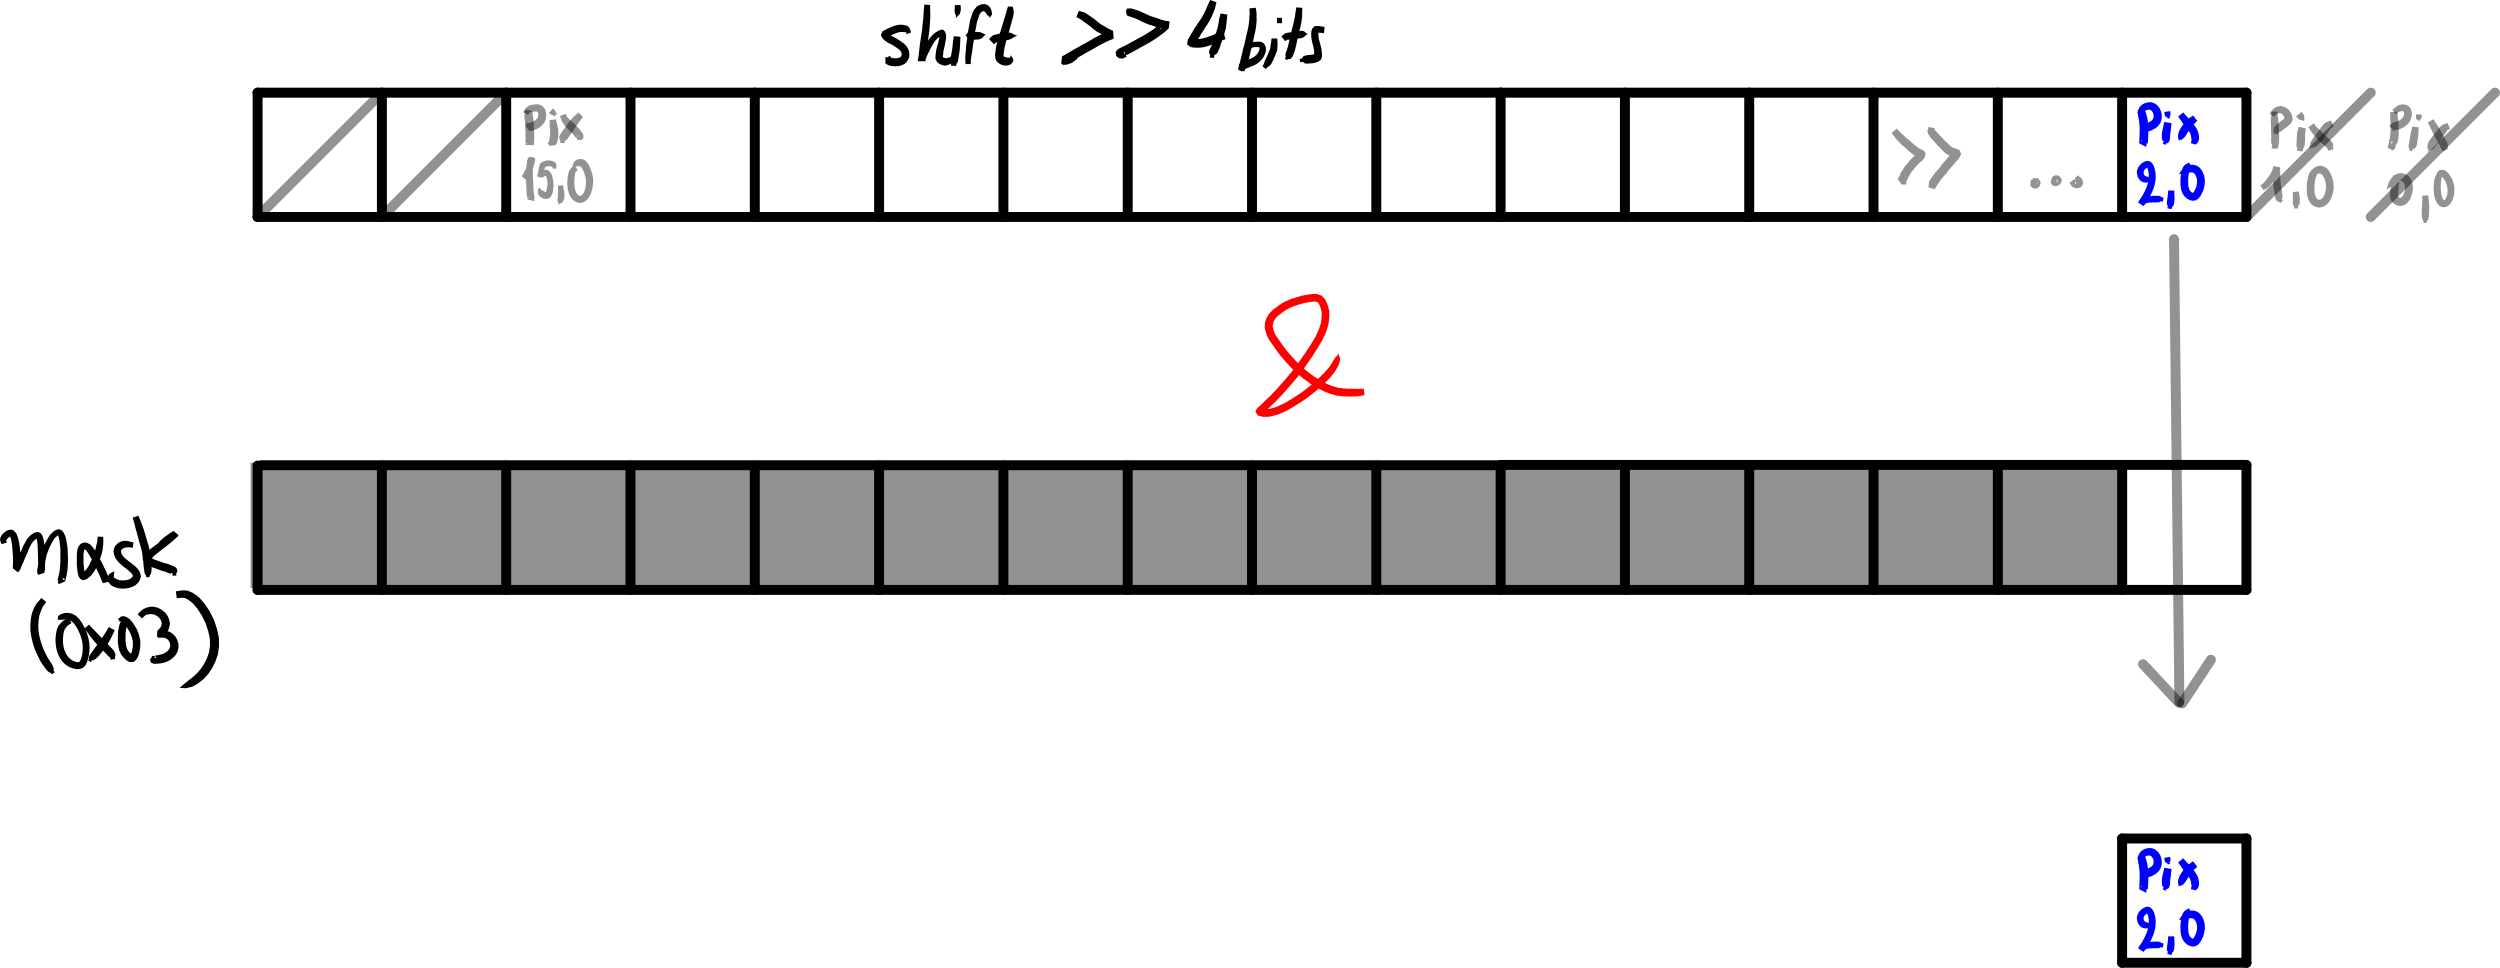 <?xml version="1.0" encoding="UTF-8" standalone="no"?>
<svg
   version="1.1"
   id="svg286"
   sodipodi:docname="duplicate_ab_02.svg"
   width="603.37"
   height="233.565"
   inkscape:version="1.2 (1:1.2.1+202207142221+cd75a1ee6d)"
   xmlns:inkscape="http://www.inkscape.org/namespaces/inkscape"
   xmlns:sodipodi="http://sodipodi.sourceforge.net/DTD/sodipodi-0.dtd"
   xmlns="http://www.w3.org/2000/svg"
   xmlns:svg="http://www.w3.org/2000/svg">
  <defs
     id="defs290" />
  <sodipodi:namedview
     id="namedview288"
     pagecolor="#ffffff"
     bordercolor="#666666"
     borderopacity="1.0"
     inkscape:showpageshadow="2"
     inkscape:pageopacity="0.0"
     inkscape:pagecheckerboard="0"
     inkscape:deskcolor="#d1d1d1"
     showgrid="false"
     inkscape:zoom="4.3666667"
     inkscape:cx="59.312977"
     inkscape:cy="-1942.6718"
     inkscape:window-width="1920"
     inkscape:window-height="1011"
     inkscape:window-x="0"
     inkscape:window-y="0"
     inkscape:window-maximized="1"
     inkscape:current-layer="svg286" />
  <path
     class="write-stroke-pen"
     fill="none"
     stroke="#000000"
     stroke-width="2.4"
     stroke-linecap="round"
     stroke-linejoin="round"
     __comx="150"
     __comy="2044.6"
     __timestamp="0x18287aa6ee9"
     d="m 62.17,22.365 v 30"
     id="path2" />
  <path
     class="write-stroke-pen"
     fill="none"
     stroke="#000000"
     stroke-width="2.4"
     stroke-linecap="round"
     stroke-linejoin="round"
     __comx="300"
     __comy="2039.6"
     __timestamp="0x18287aa864a"
     d="m 62.17,22.365 h 30 30 30 30 30 60 60 30"
     id="path4" />
  <path
     class="write-stroke-pen"
     fill="none"
     stroke="#000000"
     stroke-width="2.4"
     stroke-linecap="round"
     stroke-linejoin="round"
     __comx="540"
     __comy="2039.6"
     __timestamp="0x18287aaa037"
     d="m 362.17,22.365 h 30 30 30 30 30 30"
     id="path6" />
  <path
     class="write-stroke-pen"
     fill="none"
     stroke="#000000"
     stroke-width="2.4"
     stroke-linecap="round"
     stroke-linejoin="round"
     __comx="630"
     __comy="2044.6"
     __timestamp="0x18287aaa453"
     d="m 542.17,22.365 v 30"
     id="path8" />
  <path
     class="write-stroke-pen"
     fill="none"
     stroke="#000000"
     stroke-width="2.4"
     stroke-linecap="round"
     stroke-linejoin="round"
     __comx="390"
     __comy="2069.6"
     __timestamp="0x18287aaafc4"
     d="m 62.17,52.365 h 30 30 30 30 30 30 30 30 30 30 30 30 30 30 30 30"
     id="path10" />
  <path
     class="write-stroke-pen"
     fill="none"
     stroke="#000000"
     stroke-width="2.4"
     stroke-linecap="round"
     stroke-linejoin="round"
     __comx="510"
     __comy="2069.6"
     __timestamp="0x18287aac9b9"
     d="m 422.17,52.365 v 0"
     id="path12" />
  <path
     class="write-stroke-pen"
     fill="none"
     stroke="#000000"
     stroke-width="2.4"
     stroke-linecap="round"
     stroke-linejoin="round"
     __comx="180"
     __comy="2055.938"
     __timestamp="0x18287ab6a5a"
     d="m 92.17,22.365 v 30"
     id="path14" />
  <path
     class="write-stroke-pen"
     fill="none"
     stroke="#000000"
     stroke-width="2.4"
     stroke-linecap="round"
     stroke-linejoin="round"
     __comx="210"
     __comy="2055.938"
     __timestamp="0x18287ab6c8d"
     d="m 122.17,22.365 v 30"
     id="path16" />
  <path
     class="write-stroke-pen"
     fill="none"
     stroke="#000000"
     stroke-width="2.4"
     stroke-linecap="round"
     stroke-linejoin="round"
     __comx="240"
     __comy="2055.938"
     __timestamp="0x18287ab6e78"
     d="m 152.17,22.365 v 30"
     id="path18" />
  <path
     class="write-stroke-pen"
     fill="none"
     stroke="#000000"
     stroke-width="2.4"
     stroke-linecap="round"
     stroke-linejoin="round"
     __comx="270"
     __comy="2055.938"
     __timestamp="0x18287ab703b"
     d="m 182.17,22.365 v 30"
     id="path20" />
  <path
     class="write-stroke-pen"
     fill="none"
     stroke="#000000"
     stroke-width="2.4"
     stroke-linecap="round"
     stroke-linejoin="round"
     __comx="300"
     __comy="2055.938"
     __timestamp="0x18287ab7230"
     d="m 212.17,52.365 v 0"
     id="path22" />
  <path
     class="write-stroke-pen"
     fill="none"
     stroke="#000000"
     stroke-width="2.4"
     stroke-linecap="round"
     stroke-linejoin="round"
     __comx="300"
     __comy="2055.938"
     __timestamp="0x18287ab7481"
     d="m 212.17,22.365 v 30"
     id="path24" />
  <path
     class="write-stroke-pen"
     fill="none"
     stroke="#000000"
     stroke-width="2.4"
     stroke-linecap="round"
     stroke-linejoin="round"
     __comx="330"
     __comy="2055.938"
     __timestamp="0x18287ab7625"
     d="m 242.17,22.365 v 30"
     id="path26" />
  <path
     class="write-stroke-pen"
     fill="none"
     stroke="#000000"
     stroke-width="2.4"
     stroke-linecap="round"
     stroke-linejoin="round"
     __comx="360"
     __comy="2055.938"
     __timestamp="0x18287ab788b"
     d="m 272.17,22.365 v 30"
     id="path28" />
  <path
     class="write-stroke-pen"
     fill="none"
     stroke="#000000"
     stroke-width="2.4"
     stroke-linecap="round"
     stroke-linejoin="round"
     __comx="390"
     __comy="2055.938"
     __timestamp="0x18287ab79f1"
     d="m 302.17,22.365 v 30"
     id="path30" />
  <path
     class="write-stroke-pen"
     fill="none"
     stroke="#000000"
     stroke-width="2.4"
     stroke-linecap="round"
     stroke-linejoin="round"
     __comx="420"
     __comy="2055.938"
     __timestamp="0x18287ab7b9f"
     d="m 332.17,22.365 v 30"
     id="path32" />
  <path
     class="write-stroke-pen"
     fill="none"
     stroke="#000000"
     stroke-width="2.4"
     stroke-linecap="round"
     stroke-linejoin="round"
     __comx="450"
     __comy="2055.938"
     __timestamp="0x18287ab7e4c"
     d="m 362.17,22.365 v 30"
     id="path34" />
  <path
     class="write-stroke-pen"
     fill="none"
     stroke="#000000"
     stroke-width="2.4"
     stroke-linecap="round"
     stroke-linejoin="round"
     __comx="480"
     __comy="2055.938"
     __timestamp="0x18287ab7fc7"
     d="m 392.17,22.365 v 30"
     id="path36" />
  <path
     class="write-stroke-pen"
     fill="none"
     stroke="#000000"
     stroke-width="2.4"
     stroke-linecap="round"
     stroke-linejoin="round"
     __comx="510"
     __comy="2055.938"
     __timestamp="0x18287ab816b"
     d="m 422.17,22.365 v 30"
     id="path38" />
  <path
     class="write-stroke-pen"
     fill="none"
     stroke="#000000"
     stroke-width="2.4"
     stroke-linecap="round"
     stroke-linejoin="round"
     __comx="540"
     __comy="2055.938"
     __timestamp="0x18287ab8337"
     d="m 452.17,22.365 v 30"
     id="path40" />
  <path
     class="write-stroke-pen"
     fill="none"
     stroke="#000000"
     stroke-width="2.4"
     stroke-linecap="round"
     stroke-linejoin="round"
     __comx="570"
     __comy="2055.938"
     __timestamp="0x18287ab85a7"
     d="m 482.17,22.365 v 30"
     id="path42" />
  <path
     class="write-stroke-pen"
     fill="none"
     stroke="#000000"
     stroke-width="2.4"
     stroke-linecap="round"
     stroke-linejoin="round"
     __comx="600"
     __comy="2055.938"
     __timestamp="0x18287ab872c"
     d="m 512.17,22.365 v 30"
     id="path44" />
  <path
     class="write-flat-pen"
     fill="#000000"
     fill-opacity="0.427"
     stroke-width="2.4"
     __comx="215.497"
     __comy="2052.953"
     __timestamp="0x18287ad46f6"
     d="m 127.185,28.116 0.689,-0.376 -1.117,-0.25 -0.191,0.064 -0.031,0.028 0.019,0.445 0.052,0.471 0.052,0.515 0.051,0.545 0.027,0.599 0.027,0.678 0.029,0.706 0.028,0.658 v 0.684 l 0.027,0.543 -0.027,0.493 0.002,0.328 -0.012,0.171 -0.002,0.081 h 0.012 l 1.968,0.051 -0.053,0.046 -0.221,-0.143 -0.323,-0.293 -0.043,-0.474 -0.875,0.079 0.043,0.474 -0.27,0.296 -0.212,0.293 -0.026,0.167 1.968,0.051 0.047,-0.121 0.048,-0.253 0.038,-0.322 0.003,-0.378 0.03,-0.547 -0.03,-0.6 v -0.676 l -0.03,-0.7 -0.029,-0.706 -0.032,-0.684 -0.032,-0.659 -0.066,-0.611 -0.065,-0.541 -0.063,-0.43 -0.041,-0.376 -0.062,-0.477 -0.385,-0.267 -1.117,-0.25 -0.598,0.508"
     id="path46" />
  <path
     class="write-flat-pen"
     fill="#000000"
     fill-opacity="0.427"
     stroke-width="2.4"
     __comx="216.895"
     __comy="2052.953"
     __timestamp="0x18287ad48c8"
     d="m 127.335,27.771 0.474,-0.582 0.131,-0.046 0.133,-0.031 0.251,-0.095 0.225,-0.05 0.315,-0.03 0.375,-0.011 0.296,-10e-4 0.114,0.05 0.097,0.079 0.04,0.07 0.065,0.168 0.027,0.218 0.017,0.343 -0.023,0.248 -0.077,0.246 -0.07,0.16 -0.127,0.131 -0.257,0.242 -0.198,0.171 -0.214,0.121 -0.271,0.144 -0.195,0.104 -0.223,0.065 -0.281,0.11 -0.078,0.033 -0.075,0.019 -0.033,0.028 v 0.112 l 0.776,1.033 -0.025,-0.038 0.176,-0.836 -1.619,-0.34 -0.176,0.836 -0.038,0.025 0.776,1.033 0.222,0.129 0.174,-0.01 h 0.241 l 0.373,-0.123 0.237,-0.091 0.345,-0.101 0.385,-0.209 0.3,-0.166 0.416,-0.249 0.379,-0.351 0.325,-0.337 0.383,-0.451 0.216,-0.57 0.148,-0.538 0.031,-0.584 -0.045,-0.555 -0.097,-0.557 -0.299,-0.621 -0.428,-0.489 -0.606,-0.33 -0.634,-0.146 -0.581,0.052 -0.438,0.044 -0.507,0.084 -0.473,0.168 -0.41,0.238 -0.323,0.254 -0.224,0.347 -0.441,0.702"
     id="path48" />
  <path
     class="write-flat-pen"
     fill="#000000"
     fill-opacity="0.427"
     stroke-width="2.4"
     __comx="221.275"
     __comy="2052.953"
     __timestamp="0x18287ad4a05"
     d="m 132.648,28.989 0.029,0.934 -0.034,0.322 0.032,0.429 0.038,0.415 0.038,0.441 0.018,0.411 -0.002,0.435 -0.024,0.376 -0.051,0.399 -0.043,0.301 -0.057,0.276 -0.04,0.204 -0.024,0.124 0.019,0.088 0.04,0.057 1.263,-0.157 -0.044,0.001 -0.579,-0.565 -1.095,1.121 0.579,0.565 10e-4,0.044 1.263,-0.157 0.129,-0.088 0.124,-0.147 0.128,-0.214 0.128,-0.357 0.112,-0.399 0.07,-0.415 0.063,-0.49 0.032,-0.505 -0.004,-0.562 -0.041,-0.53 -0.08,-0.509 -0.079,-0.429 -0.087,-0.39 -0.098,-0.29 -0.206,-0.93"
     id="path50" />
  <path
     class="write-flat-pen"
     fill="#000000"
     fill-opacity="0.427"
     stroke-width="2.4"
     __comx="221.28"
     __comy="2052.953"
     __timestamp="0x18287ad4ab1"
     d="m 132.461,27.257 0.735,0.512 0.25,-0.013 0.379,0.341 0.614,-0.682 -0.379,-0.341 -0.013,-0.25 -0.587,-0.677"
     id="path52" />
  <path
     class="write-flat-pen"
     fill="#000000"
     fill-opacity="0.427"
     stroke-width="2.4"
     __comx="225.795"
     __comy="2052.953"
     __timestamp="0x18287ad4bb6"
     d="m 135.146,27.987 0.345,1.056 0.248,0.437 0.276,0.463 0.378,0.472 0.454,0.461 0.445,0.447 0.409,0.428 0.432,0.468 0.333,0.346 0.239,0.33 0.266,0.299 0.086,0.073 0.081,0.033 0.058,-0.029 0.025,-0.321 0.362,-0.276 0.07,0.186 -0.486,0.098 0.175,0.869 0.486,-0.098 0.454,0.108 0.494,-0.437 0.009,-0.448 -0.004,-0.251 -0.099,-0.364 -0.183,-0.31 -0.25,-0.324 -0.279,-0.391 -0.417,-0.433 -0.44,-0.473 -0.461,-0.46 -0.486,-0.444 -0.422,-0.382 -0.321,-0.318 -0.32,-0.34 -0.217,-0.181 -0.346,-0.81"
     id="path54" />
  <path
     class="write-flat-pen"
     fill="#000000"
     fill-opacity="0.427"
     stroke-width="2.4"
     __comx="225.679"
     __comy="2052.953"
     __timestamp="0x18287ad4cb0"
     d="m 139.61,27.169 -0.808,0.712 -0.392,0.315 -0.373,0.43 -0.395,0.452 -0.483,0.579 -0.433,0.643 -0.454,0.63 -0.437,0.603 -0.364,0.524 -0.264,0.45 -0.213,0.424 -0.013,0.412 0.101,0.341 0.159,0.247 -0.027,0.584 1.057,0.05 0.027,-0.584 0.175,-0.093 0.215,-0.117 0.112,-0.083 0.12,-0.125 0.254,-0.376 0.329,-0.464 0.433,-0.598 0.476,-0.679 0.381,-0.613 0.392,-0.523 0.364,-0.495 0.279,-0.417 0.214,-0.337 0.675,-0.816"
     id="path56" />
  <path
     class="write-flat-pen"
     fill="#000000"
     fill-opacity="0.427"
     stroke-width="2.4"
     __comx="636.896"
     __comy="2052.953"
     __timestamp="0x18287ad5685"
     d="m 548.237,26.928 -0.057,0.945 -0.082,0.446 -0.051,0.606 0.005,0.719 0.041,0.758 0.016,0.766 0.021,0.812 0.025,0.714 v 0.635 l -0.029,0.571 0.004,0.424 -0.007,0.297 0.021,0.136 0.035,0.141 0.12,-0.622 1.466,0.058 -0.094,0.623 -0.017,-0.714 -1.333,0.033 0.017,0.714 -0.089,0.842 1.472,0.058 0.131,-0.75 0.08,-0.085 0.07,-0.236 0.048,-0.419 0.005,-0.449 0.029,-0.572 v -0.722 l -0.033,-0.748 -0.037,-0.809 -0.042,-0.803 -0.075,-0.761 -0.053,-0.647 -0.051,-0.568 -0.082,-0.446 -0.057,-0.945"
     id="path58" />
  <path
     class="write-flat-pen"
     fill="#000000"
     fill-opacity="0.427"
     stroke-width="2.4"
     __comx="638.388"
     __comy="2052.953"
     __timestamp="0x18287ad57c1"
     d="m 548.748,28.212 0.603,-0.615 0.256,-0.151 0.257,-0.098 0.265,-0.055 h 0.189 l 0.206,0.082 0.23,0.131 0.199,0.195 0.187,0.259 0.137,0.235 0.049,0.165 0.029,0.2 -0.004,0.042 0.025,-0.097 -0.049,0.069 -0.21,0.178 -0.396,0.331 -0.393,0.303 -0.437,0.342 -0.425,0.342 -0.297,0.295 -0.241,0.285 -0.149,0.318 -0.068,0.295 0.071,0.272 -0.121,0.652 1.166,0.217 0.121,-0.652 0.115,0.036 0.035,0.129 0.131,-0.02 0.208,-0.12 0.27,-0.214 0.385,-0.283 0.438,-0.341 0.419,-0.324 0.431,-0.361 0.43,-0.365 0.353,-0.541 0.167,-0.558 -0.066,-0.522 -0.091,-0.414 -0.185,-0.496 -0.327,-0.491 -0.396,-0.467 -0.566,-0.43 -0.583,-0.23 -0.669,-0.167 -0.683,0.11 -0.546,0.212 -0.501,0.333 -0.35,0.407 -0.581,0.729"
     id="path60" />
  <path
     class="write-flat-pen"
     fill="#000000"
     fill-opacity="0.427"
     stroke-width="2.4"
     __comx="643.22"
     __comy="2052.953"
     __timestamp="0x18287ad58fe"
     d="m 554.802,30.596 -0.339,1.188 -0.071,0.518 -0.044,0.544 -0.009,0.553 -0.031,0.464 -0.028,0.461 -0.024,0.374 -0.013,0.312 v 0.25 l 0.049,0.193 0.078,0.035 0.094,0.054 -0.131,0.789 1.421,0.236 0.131,-0.789 0.128,-0.147 0.08,-0.147 0.056,-0.086 0.052,-0.188 0.044,-0.355 0.032,-0.396 0.029,-0.477 0.026,-0.524 -0.008,-0.551 0.016,-0.464 0.002,-0.359 0.195,-1.077"
     id="path62" />
  <path
     class="write-flat-pen"
     fill="#000000"
     fill-opacity="0.427"
     stroke-width="2.4"
     __comx="643.043"
     __comy="2052.953"
     __timestamp="0x18287ad59ac"
     d="m 554.154,28.07 0.723,0.801 0.359,0.059 0.353,0.037 0.184,0.282 0.501,-0.326 -0.184,-0.282 0.052,-0.424 -0.064,-0.389 -0.581,-0.83"
     id="path64" />
  <path
     class="write-flat-pen"
     fill="#000000"
     fill-opacity="0.427"
     stroke-width="2.4"
     __comx="647.973"
     __comy="2052.953"
     __timestamp="0x18287ad5aa2"
     d="m 557.122,30.712 0.63,0.94 0.284,0.401 0.32,0.431 0.403,0.465 0.445,0.491 0.512,0.524 0.561,0.539 0.475,0.379 0.307,0.318 0.208,0.237 0.111,0.13 0.07,0.036 0.08,0.028 0.12,0.068 0.266,0.678 1.25,-0.346 -0.121,-0.718 0.068,-0.119 0.019,-0.192 -0.101,-0.349 -0.227,-0.371 -0.303,-0.375 -0.444,-0.46 -0.509,-0.403 -0.485,-0.455 -0.478,-0.472 -0.429,-0.452 -0.415,-0.429 -0.388,-0.365 -0.314,-0.258 -0.634,-0.82"
     id="path66" />
  <path
     class="write-flat-pen"
     fill="#000000"
     fill-opacity="0.427"
     stroke-width="2.4"
     __comx="648.156"
     __comy="2052.953"
     __timestamp="0x18287ad5b77"
     d="m 562.551,29.059 -0.931,0.373 -0.387,0.176 -0.415,0.339 -0.405,0.492 -0.374,0.524 -0.402,0.593 -0.452,0.61 -0.427,0.595 -0.449,0.548 -0.364,0.555 -0.357,0.577 -0.079,0.758 -0.108,0.687 -0.008,0.01 0.008,0.01 0.006,-0.01 0.647,-0.254 0.674,-0.18 0.571,-0.364 0.506,-0.488 0.538,-0.549 0.502,-0.66 0.478,-0.646 0.415,-0.615 0.328,-0.475 0.257,-0.363 0.145,-0.201 0.057,-0.14 0.737,-0.44"
     id="path68" />
  <path
     class="write-flat-pen"
     fill="#0000ff"
     fill-opacity="1"
     stroke-width="2.4"
     __comx="605.066"
     __comy="2052.953"
     __timestamp="0x18287ad672f"
     d="m 515.952,26.574 0.054,1.138 0.059,0.519 0.155,0.662 0.071,0.64 0.078,0.708 0.05,0.704 -0.028,0.745 v 0.701 l -0.027,0.625 -0.027,0.536 -0.021,0.446 -0.013,0.262 -0.005,0.218 0.027,0.131 1.555,0.827 0.173,-0.218 0.007,-0.53 -0.189,-0.584 0.108,-0.223 -0.409,-0.198 -0.108,0.223 -0.558,0.18 -0.238,-0.09 0.055,-0.132 1.555,0.827 0.034,-0.037 0.046,-0.164 0.041,-0.333 0.036,-0.485 0.03,-0.554 0.03,-0.68 V 31.73 l 0.029,-0.823 -0.067,-0.866 -0.096,-0.757 -0.104,-0.772 -0.197,-0.717 -0.124,-0.458 -0.406,-1.085"
     id="path70" />
  <path
     class="write-flat-pen"
     fill="#0000ff"
     fill-opacity="1"
     stroke-width="2.4"
     __comx="606.616"
     __comy="2052.953"
     __timestamp="0x18287ad685b"
     d="m 517.155,27.859 0.38,-0.858 0.152,-0.175 0.227,-0.165 0.338,-0.142 0.367,-0.057 0.295,0.039 0.249,0.128 0.222,0.216 0.212,0.336 0.121,0.355 0.05,0.378 -0.008,0.321 -0.059,0.268 -0.075,0.188 -0.147,0.207 -0.197,0.212 -0.174,0.143 -0.306,0.152 -0.32,0.19 -0.201,0.087 -0.229,0.08 -0.151,0.077 -0.148,0.065 -0.13,0.154 -0.756,0.419 0.639,1.436 0.817,-0.281 0.031,0.083 0.11,0.01 0.236,-0.068 0.271,-0.075 0.423,-0.174 0.376,-0.224 0.446,-0.222 0.459,-0.382 0.378,-0.415 0.371,-0.534 0.208,-0.591 0.11,-0.615 -0.01,-0.666 -0.126,-0.717 -0.287,-0.739 -0.49,-0.71 -0.651,-0.564 -0.857,-0.339 -0.865,-0.01 -0.794,0.208 -0.712,0.389 -0.533,0.537 -0.26,0.537 -0.328,1.01"
     id="path72" />
  <path
     class="write-flat-pen"
     fill="#0000ff"
     fill-opacity="1"
     stroke-width="2.4"
     __comx="610.762"
     __comy="2052.953"
     __timestamp="0x18287ad6945"
     d="m 522.35,29.43 -0.262,1.181 -0.101,0.415 -0.102,0.421 -0.065,0.478 -0.067,0.479 0.003,0.458 0.018,0.355 0.011,0.333 0.071,0.244 0.089,0.072 0.164,0.187 0.086,0.211 -0.228,0.344 0.598,0.395 0.228,-0.344 0.293,-0.103 0.326,-0.232 0.184,-0.317 0.075,-0.375 0.065,-0.335 0.019,-0.429 0.008,-0.32 0.049,-0.353 0.054,-0.414 0.071,-0.418 0.022,-0.456 0.151,-1.169"
     id="path74" />
  <path
     class="write-flat-pen"
     fill="#0000ff"
     fill-opacity="1"
     stroke-width="2.4"
     __comx="610.937"
     __comy="2052.953"
     __timestamp="0x18287ad69dd"
     d="m 522.335,27.024 0.153,0.931 0.256,0.236 0.331,0.155 0.117,0.318 0.552,-0.203 -0.117,-0.318 0.153,-0.327 0.098,-0.206 -0.098,-0.795"
     id="path76" />
  <path
     class="write-flat-pen"
     fill="#0000ff"
     fill-opacity="1"
     stroke-width="2.4"
     __comx="616.029"
     __comy="2052.953"
     __timestamp="0x18287ad6ac4"
     d="m 525.678,28.142 0.693,0.939 0.285,0.454 0.337,0.475 0.399,0.513 0.369,0.47 0.356,0.449 0.295,0.423 0.197,0.372 0.132,0.39 0.07,0.318 0.037,0.351 0.03,0.262 0.024,0.127 0.073,0.01 0.371,-0.311 0.321,0.143 -0.652,-0.129 -0.238,1.198 0.652,0.129 0.474,0.173 0.492,-0.464 0.174,-0.329 0.125,-0.364 0.028,-0.512 -0.025,-0.535 -0.104,-0.558 -0.219,-0.654 -0.326,-0.617 -0.403,-0.57 -0.399,-0.492 -0.385,-0.469 -0.417,-0.485 -0.363,-0.417 -0.372,-0.404 -0.79,-0.891"
     id="path78" />
  <path
     class="write-flat-pen"
     fill="#0000ff"
     fill-opacity="1"
     stroke-width="2.4"
     __comx="615.808"
     __comy="2052.953"
     __timestamp="0x18287ad6b86"
     d="m 529.28,27.876 -0.967,0.672 -0.482,0.381 -0.445,0.514 -0.43,0.547 -0.43,0.608 -0.407,0.642 -0.279,0.645 -0.156,0.576 -0.041,0.605 0.19,0.806 -0.006,0.01 0.011,0.01 0.006,-0.01 0.83,-0.242 0.482,-0.44 0.365,-0.466 0.302,-0.503 0.348,-0.507 0.384,-0.543 0.385,-0.502 0.321,-0.435 0.253,-0.326 0.802,-0.747"
     id="path80" />
  <path
     class="write-flat-pen"
     fill="#000000"
     fill-opacity="0.427"
     stroke-width="2.4"
     __comx="579.069"
     __comy="2061.124"
     __timestamp="0x18287ad7b6f"
     d="m 490.157,43.35 -0.079,0.796 -0.05,0.076 -0.021,0.092 -0.008,0.147 0.078,0.46 0.542,0.472 0.429,0.103 0.283,-0.014 0.407,-0.064 0.345,-0.298 0.183,-0.246 0.098,-0.216 0.074,-0.204 0.044,-0.25 -0.026,-0.353 -0.148,-0.37 -0.291,-0.306 -0.237,-0.136 0.415,0.305 -0.388,1.119 -0.442,-0.092 0.71,-0.02 -0.037,-1.319 -0.71,0.02 -0.651,-0.086 -0.408,1.18 0.637,0.42 -0.03,-0.01 -0.098,-0.102 -0.08,-0.201 -0.01,-0.139 0.02,-0.11 0.004,-0.01 0.014,-0.029 0.049,-0.064 0.184,-0.158 0.181,-0.028 h 0.065 l 0.241,0.058 0.251,0.219 0.05,0.306 -0.008,0.01 -0.021,-0.092 -0.05,-0.076 -0.079,-0.796"
     id="path82" />
  <path
     class="write-flat-pen"
     fill="#000000"
     fill-opacity="0.427"
     stroke-width="2.4"
     __comx="584.051"
     __comy="2060.434"
     __timestamp="0x18287ad7d20"
     d="m 496.138,42.492 -0.674,0.564 -0.132,0.108 -0.099,0.114 -0.128,0.168 -0.222,0.668 0.533,0.639 0.447,0.159 h 0.441 l 0.489,-0.159 0.27,-0.229 0.137,-0.144 0.217,-0.24 0.142,-0.381 -0.001,-0.322 -0.074,-0.399 -0.384,-0.452 -0.279,-0.162 -0.282,-0.095 -0.427,-0.05 -0.439,0.171 -0.295,0.23 -0.28,0.516 0.09,0.522 0.315,0.358 0.444,0.032 0.281,0.202 0.346,-0.483 -0.281,-0.202 0.067,-0.238 0.198,0.085 0.102,0.29 -0.056,0.22 -0.114,0.11 -0.184,0.082 -0.205,-0.02 -0.067,-0.02 -0.151,-0.087 -0.144,-0.172 -0.045,-0.249 10e-4,-0.179 0.098,-0.261 0.041,-0.037 -0.041,0.048 0.085,-0.07 0.117,-0.037 0.159,10e-4 0.327,0.117 0.426,0.511 -0.179,0.536 -0.022,0.017 0.027,-0.079 -0.028,-0.018 0.502,-0.631"
     id="path84" />
  <path
     class="write-flat-pen"
     fill="#000000"
     fill-opacity="0.427"
     stroke-width="2.4"
     __comx="588.944"
     __comy="2061.11"
     __timestamp="0x18287ad7e5d"
     d="m 499.468,44.12 0.518,0.759 0.259,0.255 0.401,0.169 0.285,0.06 0.285,0.05 0.239,-0.017 0.302,-0.036 0.363,-0.159 0.339,-0.282 0.302,-0.587 -0.065,-0.558 -0.093,-0.297 -0.158,-0.299 -0.192,-0.223 -0.169,-0.135 -0.236,-0.154 -0.241,0.01 0.287,1.544 0.01,-0.078 0.675,-0.524 -1.015,-1.309 -0.675,0.524 -0.078,-0.01 0.287,1.544 -0.089,0.056 -0.074,-0.043 -0.022,-0.018 -0.05,-0.061 -0.006,-0.03 -0.006,-0.051 -0.015,-0.194 0.131,-0.232 0.144,-0.107 0.118,-0.042 0.01,0.01 h 0.029 -0.052 l -0.118,-0.012 -0.007,0.018 0.062,0.093 -0.479,-0.552"
     id="path86" />
  <path
     class="write-flat-pen"
     fill="#000000"
     fill-opacity="0.427"
     stroke-width="2.4"
     __comx="665.437"
     __comy="2054.901"
     __timestamp="0x18287ad8a0e"
     d="m 576.843,27.082 0.05,1.19 0.008,0.57 0.04,0.651 0.009,0.737 0.012,0.766 -0.011,0.746 -0.033,0.662 -0.083,0.569 -0.081,0.521 -0.107,0.431 -0.094,0.419 -0.054,0.312 -0.038,0.163 -0.19,0.885 1.328,0.634 0.591,-0.752 -0.038,-0.471 0.279,-0.493 -0.915,-0.517 -0.279,0.493 -0.298,-0.01 0.355,-0.538 1.256,0.597 -0.138,0.66 0.063,-0.217 0.061,-0.353 0.078,-0.351 0.122,-0.5 0.093,-0.625 0.09,-0.681 0.024,-0.8 -0.011,-0.822 -0.046,-0.803 -0.05,-0.784 -0.076,-0.664 -0.054,-0.567 -0.164,-1.211"
     id="path88" />
  <path
     class="write-flat-pen"
     fill="#000000"
     fill-opacity="0.427"
     stroke-width="2.4"
     __comx="667.208"
     __comy="2054.901"
     __timestamp="0x18287ad8b62"
     d="m 578.239,27.559 0.684,-0.537 0.265,-0.086 0.303,-0.085 0.241,-0.032 0.233,0.035 0.146,0.076 0.069,0.095 0.023,0.069 0.025,0.165 0.003,0.248 -0.057,0.238 -0.115,0.332 -0.126,0.243 -0.228,0.252 -0.236,0.243 -0.235,0.157 -0.263,0.158 -0.266,0.111 -0.292,0.089 -0.305,0.092 -0.222,0.057 -0.263,0.09 -0.289,0.149 -0.688,0.686 0.641,0.664 0.383,0.587 1.106,-0.721 -0.383,-0.587 0.451,0.373 -0.562,0.578 -0.084,0.069 h 0.121 l 0.272,-0.046 0.391,-0.117 0.394,-0.121 0.487,-0.207 0.43,-0.261 0.452,-0.313 0.401,-0.435 0.407,-0.486 0.277,-0.595 0.174,-0.565 0.109,-0.596 -0.062,-0.648 -0.165,-0.619 -0.388,-0.544 -0.574,-0.415 -0.667,-0.177 -0.642,-0.01 -0.568,0.13 -0.522,0.242 -0.395,0.308 -0.739,0.636"
     id="path90" />
  <path
     class="write-flat-pen"
     fill="#000000"
     fill-opacity="0.427"
     stroke-width="2.4"
     __comx="670.34"
     __comy="2054.901"
     __timestamp="0x18287ad8c8e"
     d="m 582.187,30.547 -0.203,1.011 -0.121,0.401 -0.083,0.453 -0.095,0.434 -0.066,0.436 -0.063,0.416 -0.029,0.348 -0.045,0.253 -0.033,0.196 -0.047,0.188 -0.055,0.215 -0.021,0.203 -0.027,0.287 0.053,0.247 0.092,0.159 0.099,0.158 -0.094,0.415 0.686,0.155 0.094,-0.415 0.156,-0.097 0.149,-0.087 0.126,-0.043 0.145,-0.074 0.144,-0.141 0.166,-0.244 0.176,-0.394 0.08,-0.371 0.064,-0.362 0.031,-0.377 0.053,-0.363 0.051,-0.395 0.077,-0.452 0.036,-0.504 -10e-4,-0.423 0.041,-1.053"
     id="path92" />
  <path
     class="write-flat-pen"
     fill="#000000"
     fill-opacity="0.427"
     stroke-width="2.4"
     __comx="671.635"
     __comy="2054.901"
     __timestamp="0x18287ad8d45"
     d="m 583.097,27.603 0.004,0.957 0.29,0.31 0.384,0.285 0.016,0.094 0.127,-0.022 -0.016,-0.094 0.271,-0.364 0.244,-0.232 0.095,-0.864"
     id="path94" />
  <path
     class="write-flat-pen"
     fill="#000000"
     fill-opacity="0.427"
     stroke-width="2.4"
     __comx="676.197"
     __comy="2054.901"
     __timestamp="0x18287ad8e3f"
     d="m 585.939,29.562 0.531,1.037 0.23,0.482 0.277,0.546 0.264,0.56 0.317,0.641 0.325,0.617 0.322,0.583 0.3,0.543 0.243,0.39 0.122,0.248 0.07,0.192 0.068,0.143 0.066,0.04 0.093,-0.424 0.402,-0.162 -0.654,0.35 0.656,1.226 0.654,-0.35 0.485,-0.206 0.078,-0.665 0.007,-0.245 -0.042,-0.246 -0.101,-0.355 -0.223,-0.47 -0.273,-0.438 -0.279,-0.499 -0.317,-0.566 -0.314,-0.584 -0.324,-0.616 -0.318,-0.591 -0.367,-0.561 -0.307,-0.433 -0.628,-0.973"
     id="path96" />
  <path
     class="write-flat-pen"
     fill="#000000"
     fill-opacity="0.427"
     stroke-width="2.4"
     __comx="676.367"
     __comy="2054.901"
     __timestamp="0x18287ad8f18"
     d="m 590.717,29.683 -0.971,0.319 -0.486,0.273 -0.407,0.423 -0.417,0.479 -0.428,0.554 -0.426,0.557 -0.476,0.588 -0.408,0.576 -0.399,0.518 -0.265,0.562 -0.143,0.476 -0.069,0.543 0.232,0.754 -0.26,0.604 -0.009,0.01 0.008,0.01 0.002,-0.01 0.439,-0.5 0.757,-0.245 0.398,-0.348 0.318,-0.354 0.256,-0.373 0.352,-0.419 0.405,-0.573 0.454,-0.563 0.446,-0.595 0.389,-0.548 0.348,-0.474 0.208,-0.329 0.034,-0.147 0.691,-0.367"
     id="path98" />
  <path
     class="write-flat-pen"
     fill="#000000"
     fill-opacity="0.427"
     stroke-width="2.4"
     __comx="223.214"
     __comy="2063.317"
     __timestamp="0x18287c5aee0"
     d="m 134.639,44.813 0.047,0.943 0.007,0.362 -0.027,0.379 -0.024,0.374 -0.005,0.327 -0.019,0.302 -0.024,0.242 -0.013,0.244 -0.033,0.293 0.043,0.239 0.102,0.305 0.077,0.199 -0.07,0.201 0.323,0.112 0.07,-0.201 0.168,-0.062 0.324,-0.108 0.224,-0.255 0.152,-0.292 0.166,-0.337 0.067,-0.424 0.026,-0.409 -0.005,-0.378 -0.025,-0.418 -0.076,-0.466 -0.086,-0.368 -0.096,-0.906"
     id="path100" />
  <path
     class="write-flat-pen"
     fill="#000000"
     fill-opacity="0.427"
     stroke-width="2.4"
     __comx="227.868"
     __comy="2058.223"
     __timestamp="0x18287c5b0a2"
     d="m 138.759,40.004 -0.714,0.408 -0.273,0.245 -0.283,0.357 -0.232,0.512 -0.156,0.627 -0.111,0.732 -0.056,0.799 -0.028,0.869 0.104,0.915 0.184,0.874 0.305,0.821 0.418,0.698 0.541,0.543 0.596,0.358 0.653,0.194 0.722,-0.041 0.644,-0.26 0.539,-0.392 0.457,-0.546 0.378,-0.622 0.278,-0.738 0.218,-0.789 0.139,-0.799 0.088,-0.866 -0.044,-0.892 -0.149,-0.858 -0.25,-0.836 -0.291,-0.769 -0.311,-0.694 -0.378,-0.576 -0.474,-0.519 -0.618,-0.325 -0.718,-0.071 -0.72,0.184 -0.65,0.48 -0.312,0.812 -0.2,0.724 h -0.007 l 0.008,0.01 v -0.01 l 0.637,-0.321 0.666,-0.109 0.379,-0.064 0.214,0.021 0.119,0.061 0.07,0.05 0.173,0.189 0.224,0.342 0.246,0.518 0.266,0.653 0.215,0.67 0.129,0.648 0.049,0.655 -0.051,0.682 -0.093,0.665 -0.155,0.634 -0.188,0.518 -0.228,0.383 -0.245,0.293 -0.207,0.15 -0.194,0.071 h -0.161 l -0.178,-0.058 -0.236,-0.143 -0.247,-0.25 -0.231,-0.388 -0.206,-0.558 -0.142,-0.674 -0.082,-0.716 0.019,-0.721 0.037,-0.708 0.076,-0.61 0.081,-0.47 0.063,-0.304 0.028,-0.167 -0.008,-0.041 0.534,-0.333"
     id="path102" />
  <path
     class="write-flat-pen"
     fill="#000000"
     fill-opacity="0.427"
     stroke-width="2.4"
     __comx="636.103"
     __comy="2061.019"
     __timestamp="0x18287c5b799"
     d="m 546.296,45.928 0.766,-0.462 0.331,-0.206 0.392,-0.346 0.393,-0.485 0.384,-0.495 0.415,-0.568 0.399,-0.605 0.337,-0.603 0.245,-0.561 0.127,-0.433 0.11,-0.341 0.033,-0.213 0.009,-0.028 0.012,-0.016 -1.613,-0.265 -0.023,0.144 -0.017,0.379 -0.016,0.576 -0.015,0.713 -0.01,0.795 -0.008,0.833 0.095,0.76 0.071,0.678 0.122,0.619 0.079,0.437 0.023,0.431 0.075,0.427 0.046,0.363 0.071,0.378 0.121,0.253 0.114,0.166 0.173,0.268 0.271,0.145 0.192,0.018 0.368,0.358 0.643,-0.66 -0.368,-0.358 0.018,-0.152 0.124,-0.03 0.089,-0.01 0.023,-0.194 -0.009,-0.189 -0.02,-0.239 -0.047,-0.386 -0.063,-0.364 -0.024,-0.442 -0.106,-0.564 -0.11,-0.551 -0.069,-0.618 -0.091,-0.662 -0.008,-0.715 -0.01,-0.795 -0.015,-0.713 -0.016,-0.574 -0.016,-0.347 -0.013,-0.115 -1.613,-0.265 -0.019,0.09 -0.027,0.149 -0.014,0.128 -0.07,0.228 -0.104,0.353 -0.172,0.397 -0.266,0.484 -0.345,0.524 -0.376,0.521 -0.361,0.468 -0.312,0.4 -0.231,0.253 -0.169,0.19 -0.674,0.488"
     id="path104" />
  <path
     class="write-flat-pen"
     fill="#000000"
     fill-opacity="0.427"
     stroke-width="2.4"
     __comx="642.02"
     __comy="2064.697"
     __timestamp="0x18287c5b893"
     d="m 553.358,46.367 0.065,0.867 -0.042,0.237 -0.023,0.29 -0.008,0.316 -0.002,0.314 v 0.282 l -0.013,0.289 0.033,0.233 0.052,0.178 0.086,0.226 0.113,0.119 0.073,0.074 -10e-4,0.517 0.914,0.001 10e-4,-0.517 0.073,-0.072 0.114,-0.108 0.092,-0.146 0.091,-0.178 0.036,-0.258 0.031,-0.292 v -0.346 l -0.002,-0.314 -0.008,-0.317 -0.023,-0.303 -0.051,-0.334 -0.168,-0.941"
     id="path106" />
  <path
     class="write-flat-pen"
     fill="#000000"
     fill-opacity="0.427"
     stroke-width="2.4"
     __comx="647.811"
     __comy="2059.615"
     __timestamp="0x18287c5ba98"
     d="m 559.267,41.221 -1.068,-0.208 -0.573,0.368 -0.323,0.515 -0.197,0.642 -0.185,0.77 -0.134,0.936 -0.053,0.961 -0.001,0.974 0.106,0.965 0.252,0.881 0.357,0.749 0.51,0.642 0.612,0.391 0.622,0.219 0.703,0.064 0.693,-0.164 0.614,-0.306 0.578,-0.491 0.471,-0.606 0.403,-0.697 0.276,-0.817 0.184,-0.78 0.113,-0.872 -0.025,-0.88 -0.128,-0.85 -0.215,-0.875 -0.355,-0.795 -0.406,-0.69 -0.517,-0.647 -0.723,-0.425 -0.782,-0.196 -0.831,0.117 -0.763,0.4 -0.679,0.626 -0.329,0.967 -0.326,0.695 -0.007,10e-4 0.008,0.01 v -0.01 l 0.603,-0.434 0.88,-0.163 0.624,-0.211 0.449,-0.102 0.24,-0.01 0.191,0.056 0.203,0.119 0.225,0.272 0.29,0.481 0.248,0.543 0.157,0.631 0.104,0.656 0.021,0.625 -0.073,0.634 -0.141,0.6 -0.19,0.564 -0.249,0.433 -0.275,0.357 -0.264,0.221 -0.225,0.11 -0.192,0.041 -0.179,-0.023 -0.211,-0.075 -0.172,-0.11 -0.185,-0.235 -0.199,-0.421 -0.166,-0.583 -0.08,-0.708 -10e-4,-0.824 0.04,-0.837 0.099,-0.78 0.141,-0.657 0.096,-0.427 -0.003,-0.089 -0.292,0.136 0.437,-0.022"
     id="path108" />
  <path
     class="write-flat-pen"
     fill="#0000ff"
     fill-opacity="1"
     stroke-width="2.4"
     __comx="606.784"
     __comy="2059.837"
     __timestamp="0x18287c5c1aa"
     d="m 519.264,42.736 -0.712,-0.034 -0.139,-0.037 -0.166,-0.038 -0.181,-0.043 -0.163,-0.035 -0.125,-0.061 -0.078,-0.058 -0.092,-0.095 -0.114,-0.148 -0.07,-0.161 -0.053,-0.238 -0.031,-0.235 0.055,-0.206 0.116,-0.255 0.174,-0.235 0.225,-0.205 0.21,-0.137 0.171,-0.073 -0.002,-10e-4 -0.146,-0.046 0.049,0.058 0.144,0.26 0.141,0.516 0.116,0.664 0.034,0.729 -0.067,0.773 -0.176,0.828 -0.256,0.812 -0.37,0.841 -0.378,0.78 -0.372,0.666 -0.324,0.506 -0.25,0.357 -0.161,0.201 -0.035,0.058 h 0.056 l 1.253,0.868 -0.095,0.091 -0.044,0.013 0.214,-0.153 0.274,-0.165 0.258,-0.088 0.333,-0.077 0.298,-0.045 h 0.302 l 0.395,-0.032 0.355,-0.014 0.398,0.001 h 0.343 l 0.323,-0.01 0.221,-0.023 0.122,-0.045 0.079,-0.073 -0.004,-0.062 0.062,-0.053 0.565,0.138 0.244,-1.002 -0.565,-0.138 -0.067,-0.085 -0.122,-0.083 -0.191,-0.073 -0.122,-0.045 -0.221,-0.023 -0.323,-0.01 h -0.344 -0.441 l -0.435,0.029 -0.402,0.051 -0.389,0.04 -0.444,0.123 -0.412,0.134 -0.433,0.165 -0.433,0.261 -0.361,0.248 -0.341,0.311 -0.136,0.231 1.253,0.868 0.154,-0.074 0.177,-0.209 0.194,-0.239 0.303,-0.432 0.372,-0.58 0.418,-0.756 0.412,-0.851 0.42,-0.958 0.301,-0.987 0.196,-1.013 0.073,-0.984 -0.059,-0.944 -0.163,-0.843 -0.234,-0.785 -0.382,-0.628 -0.492,-0.442 -0.601,-0.189 -0.548,0.127 -0.422,0.177 -0.434,0.28 -0.423,0.382 -0.382,0.478 -0.254,0.541 -0.172,0.632 0.065,0.609 0.091,0.471 0.216,0.508 0.315,0.401 0.332,0.316 0.439,0.227 0.452,0.101 0.312,0.01 0.25,-0.01 0.226,-0.038 0.139,-0.037 0.712,-0.034"
     id="path110" />
  <path
     class="write-flat-pen"
     fill="#0000ff"
     fill-opacity="1"
     stroke-width="2.4"
     __comx="611.73"
     __comy="2064.5"
     __timestamp="0x18287c5c289"
     d="m 523.276,45.984 -0.039,0.922 -0.062,0.351 -0.042,0.424 -0.06,0.342 -0.051,0.389 -0.022,0.271 -0.038,0.279 0.006,0.222 0.04,0.225 0.063,0.109 0.081,0.083 0.061,0.083 -0.141,0.567 1.015,0.252 0.141,-0.567 0.099,-0.071 0.119,-0.106 0.103,-0.156 0.088,-0.238 0.051,-0.172 0.052,-0.307 0.024,-0.298 0.041,-0.361 0.031,-0.449 -0.04,-0.471 -0.017,-0.355 -0.039,-0.97"
     id="path112" />
  <path
     class="write-flat-pen"
     fill="#0000ff"
     fill-opacity="1"
     stroke-width="2.4"
     __comx="616.849"
     __comy="2058.261"
     __timestamp="0x18287c5c42a"
     d="m 528.288,39.213 -0.795,0.469 -0.362,0.298 -0.362,0.527 -0.204,0.683 -0.189,0.794 -0.111,0.967 -0.029,0.993 0.048,1.013 0.164,0.94 0.333,0.873 0.503,0.681 0.581,0.524 0.62,0.311 0.699,0.174 0.794,-0.121 0.62,-0.43 0.464,-0.589 0.356,-0.639 0.352,-0.753 0.221,-0.816 0.137,-0.854 0.003,-0.882 -0.142,-0.871 -0.286,-0.802 -0.377,-0.696 -0.521,-0.617 -0.652,-0.425 -0.778,-0.215 -0.806,0.03 -0.803,0.289 -0.737,0.47 -0.628,0.689 -0.485,0.802 -0.007,-10e-4 0.006,0.01 0.002,-0.01 0.909,-0.118 0.814,-0.147 0.658,-0.116 0.501,-0.045 0.31,0.032 0.245,0.08 0.18,0.118 0.222,0.261 0.227,0.39 0.178,0.494 0.09,0.551 0.003,0.582 -0.096,0.61 -0.152,0.564 -0.253,0.545 -0.251,0.451 -0.197,0.252 -0.033,0.023 h 0.007 l -0.133,-0.036 -0.211,-0.106 -0.254,-0.228 -0.239,-0.322 -0.178,-0.465 -0.114,-0.649 -0.045,-0.827 0.017,-0.848 0.075,-0.791 0.137,-0.673 0.082,-0.458 0.039,-0.208 0.005,-0.09 0.604,-0.423"
     id="path114" />
  <path
     class="write-flat-pen"
     fill="#000000"
     fill-opacity="0.427"
     stroke-width="2.4"
     __comx="673.219"
     __comy="2064.158"
     __timestamp="0x18287c5d28d"
     d="m 584.586,47.227 0.035,1.201 -0.029,0.593 -0.042,0.639 -0.042,0.669 v 0.625 l -0.02,0.566 0.005,0.561 0.065,0.452 0.087,0.35 0.121,0.302 0.152,0.179 -0.048,0.4 0.732,0.088 0.048,-0.4 0.193,-0.163 0.166,-0.314 0.132,-0.393 0.065,-0.463 0.051,-0.525 0.026,-0.604 v -0.629 l 0.005,-0.67 -0.042,-0.701 -0.076,-0.63 -0.087,-1.208"
     id="path116" />
  <path
     class="write-flat-pen"
     fill="#000000"
     fill-opacity="0.427"
     stroke-width="2.4"
     __comx="677.681"
     __comy="2064.158"
     __timestamp="0x18287c5d44f"
     d="m 588.1,41.848 -0.396,1.002 -0.193,0.607 -0.1,0.781 -0.065,0.963 0.043,0.988 0.101,0.964 0.212,0.848 0.287,0.722 0.379,0.57 0.475,0.459 0.629,0.261 0.7,-0.018 0.604,-0.268 0.483,-0.442 0.435,-0.584 0.289,-0.674 0.22,-0.72 0.149,-0.825 0.005,-0.838 -0.066,-0.837 -0.212,-0.838 -0.297,-0.803 -0.428,-0.723 -0.437,-0.601 -0.502,-0.491 -0.625,-0.338 -0.721,-0.032 -0.614,0.306 -0.311,0.572 0.063,0.591 -0.008,0.014 0.013,0.01 0.008,-0.014 0.485,-0.116 0.346,0.032 0.129,0.063 0.062,0.097 0.16,0.121 0.238,0.26 0.306,0.444 0.315,0.532 0.214,0.577 0.159,0.626 0.073,0.627 0.005,0.626 -0.084,0.598 -0.152,0.536 -0.178,0.414 -0.223,0.299 -0.18,0.144 -0.05,0.015 0.007,-0.028 -0.011,-0.032 -0.123,-0.123 -0.175,-0.263 -0.177,-0.447 -0.16,-0.616 -0.085,-0.792 -0.049,-0.852 0.028,-0.837 0.041,-0.646 0.048,-0.462 0.246,-0.976"
     id="path118" />
  <path
     class="write-flat-pen"
     fill="#000000"
     fill-opacity="0.427"
     stroke-width="2.4"
     __comx="666.984"
     __comy="2060.733"
     __timestamp="0x182884a4028"
     d="m 578.874,41.993 -1.204,0.301 -0.344,0.83 -0.167,0.813 -0.129,0.964 -0.117,0.972 -0.13,0.987 0.133,0.909 0.248,0.78 0.638,0.648 0.675,0.343 0.837,0.199 0.924,-0.215 0.804,-0.591 0.643,-0.841 0.362,-1 0.272,-1.027 0.008,-1.132 -0.204,-1.073 -0.468,-1.005 -0.845,-0.713 -1.169,-0.387 -1.122,0.174 -1.152,0.801 -0.871,1.277 -0.505,1.749 h -0.008 l 0.008,0.01 10e-4,-0.01 1.43,-1.014 0.965,-0.773 0.718,-0.315 h 0.333 l 0.423,0.158 0.254,0.217 0.192,0.414 0.126,0.659 -0.006,0.708 -0.189,0.713 -0.235,0.641 -0.305,0.385 -0.273,0.193 -0.104,0.021 -0.177,-0.042 -0.192,-0.098 -0.096,-0.097 -0.062,-0.193 -0.074,-0.491 0.095,-0.735 0.111,-0.977 0.108,-0.916 0.089,-0.683 -0.113,0.013 0.331,-0.253"
     id="path120" />
  <path
     class="write-flat-pen"
     fill="#000000"
     fill-opacity="0.427"
     stroke-width="2.4"
     __comx="142.901"
     __comy="2043.252"
     __timestamp="0x182884a8ce3"
     d="m 55.066,25.615 v 0.01 h 0.01 v -0.01"
     id="path122" />
  <path
     class="write-flat-pen"
     fill="#000000"
     fill-opacity="0.427"
     stroke-width="2.4"
     __comx="215.364"
     __comy="2059.069"
     __timestamp="0x182884a923a"
     d="m 126.858,43.355 0.783,-0.759 0.257,-0.472 0.301,-0.586 0.312,-0.617 0.195,-0.605 0.171,-0.514 0.123,-0.429 0.064,-0.303 0.061,-0.277 0.04,-0.39 -0.187,-0.381 -1.268,-0.148 -0.309,0.35 -0.205,0.711 -0.087,0.787 -0.126,0.809 -0.016,0.879 -0.01,0.82 -0.009,0.792 0.046,0.711 -0.001,0.714 0.05,0.715 v 0.717 l 0.053,0.702 0.06,0.558 0.108,0.429 0.043,0.214 0.012,0.134 0.036,0.155 0.013,0.094 1.567,0.354 0.08,-0.166 -0.203,-0.491 0.111,-0.627 -1.073,-0.19 -0.111,0.627 -0.303,0.072 0.058,-0.131 1.567,0.354 -0.02,-0.188 -0.03,-0.13 -0.01,-0.11 -0.07,-0.347 -0.089,-0.354 -0.046,-0.417 -0.052,-0.614 -0.006,-0.712 -0.057,-0.715 -0.008,-0.714 -0.061,-0.707 -0.009,-0.729 -0.01,-0.814 -0.005,-0.764 0.099,-0.739 0.057,-0.692 0.064,-0.265 0.075,-0.112 -1.268,-0.148 -0.004,-0.013 0.013,-0.131 -0.043,0.2 -0.053,0.256 -0.098,0.345 -0.163,0.491 -0.159,0.5 -0.257,0.512 -0.296,0.599 -0.136,0.331 -0.515,0.742"
     id="path124" />
  <path
     class="write-flat-pen"
     fill="#000000"
     fill-opacity="0.427"
     stroke-width="2.4"
     __comx="219.79"
     __comy="2058.367"
     __timestamp="0x182884a98b3"
     d="m 134.234,40.698 0.057,-0.59 0.013,-0.374 -0.302,-0.532 -0.564,-0.291 -0.246,-0.082 -0.281,-0.078 -0.43,-0.037 -0.208,-0.01 -0.415,0.043 -0.295,0.091 -0.197,0.06 -0.331,0.151 -0.197,0.072 -0.446,0.295 -0.175,0.462 -0.075,0.276 -0.063,0.224 -0.083,0.469 -0.057,0.27 -0.019,0.265 -0.039,0.263 -0.032,0.14 -0.235,0.787 1.033,0.325 0.456,-0.205 0.28,-0.148 0.153,-0.075 0.138,-0.045 0.07,-0.018 -0.1,-0.034 0.049,0.049 0.155,0.219 0.111,0.389 0.1,0.455 0.054,0.525 0.037,0.488 -0.054,0.365 -0.073,0.5 -0.058,0.337 -0.09,0.318 -0.116,0.278 -0.096,0.13 -0.043,0.063 0.154,-0.116 -0.06,0.01 h 0.017 l -0.148,-0.051 -0.235,-0.109 -0.14,-0.093 -0.175,-0.157 -0.12,-0.055 -0.147,0.036 -0.154,-0.041 -0.135,-0.515 -0.703,0.184 0.135,0.515 -0.084,0.227 -0.008,0.294 0.08,0.213 0.182,0.313 0.338,0.362 0.491,0.287 0.46,0.185 0.434,0.035 0.62,-0.121 0.399,-0.291 0.18,-0.306 0.168,-0.25 0.203,-0.553 0.115,-0.5 0.047,-0.445 0.039,-0.534 0.029,-0.52 -0.078,-0.636 -0.078,-0.61 -0.137,-0.568 -0.192,-0.649 -0.356,-0.504 -0.364,-0.366 -0.58,-0.194 -0.506,0.112 -0.285,0.087 -0.265,0.122 -0.271,0.136 0.069,-0.032 0.81,0.254 -0.15,0.504 0.054,-0.24 0.055,-0.37 0.015,-0.224 0.041,-0.199 0.074,-0.424 0.044,-0.16 0.059,-0.211 -0.011,0.032 -0.071,0.05 0.097,-0.036 0.296,-0.137 0.113,-0.036 0.163,-0.054 0.176,-0.02 0.082,10e-4 0.283,0.016 0.145,0.028 0.139,0.029 0.192,0.042 0.049,-0.044 h 0.077 l 0.057,0.506"
     id="path126" />
  <path
     class="write-chisel-pen"
     fill="#000000"
     fill-opacity="0.427"
     stroke-width="30"
     __comx="374.765"
     __comy="2144.412"
     __timestamp="0x1828830b8a4"
     d="m 60.508,141.905 h 7.5 v -30 l -0.036,-0.261 h -7.5 v 30 l 0.036,0.261 m 7.464,-30.261 h -7.5 v 30 l 445.427,0.294 h 7.5 v -30 L 67.972,111.644"
     id="path128" />
  <path
     class="write-stroke-pen"
     fill="none"
     stroke="#000000"
     stroke-width="2.4"
     stroke-linecap="round"
     stroke-linejoin="round"
     __comx="150"
     __comy="2134.6"
     __timestamp="0x18287aa6ee9"
     d="m 62.17,112.365 v 30"
     id="path130" />
  <path
     class="write-stroke-pen"
     fill="none"
     stroke="#000000"
     stroke-width="2.4"
     stroke-linecap="round"
     stroke-linejoin="round"
     __comx="300.933"
     __comy="2129.521"
     __timestamp="0x18287aa864a"
     d="m 63.103,112.287 h 30 30 30 30 30 60 60 30"
     id="path132" />
  <path
     class="write-stroke-pen"
     fill="none"
     stroke="#000000"
     stroke-width="2.4"
     stroke-linecap="round"
     stroke-linejoin="round"
     __comx="540.003"
     __comy="2129.443"
     __timestamp="0x18287aaa037"
     d="m 362.173,112.208 h 30 30 30 30 30 30"
     id="path134" />
  <path
     class="write-stroke-pen"
     fill="none"
     stroke="#000000"
     stroke-width="2.4"
     stroke-linecap="round"
     stroke-linejoin="round"
     __comx="630"
     __comy="2134.6"
     __timestamp="0x18287aaa453"
     d="m 542.17,112.365 v 30"
     id="path136" />
  <path
     class="write-stroke-pen"
     fill="none"
     stroke="#000000"
     stroke-width="2.4"
     stroke-linecap="round"
     stroke-linejoin="round"
     __comx="390"
     __comy="2159.6"
     __timestamp="0x18287aaafc4"
     d="m 62.17,142.365 h 30 30 30 30 30 30 30 30 30 30 30 30 30 30 30 30"
     id="path138" />
  <path
     class="write-stroke-pen"
     fill="none"
     stroke="#000000"
     stroke-width="2.4"
     stroke-linecap="round"
     stroke-linejoin="round"
     __comx="510"
     __comy="2159.6"
     __timestamp="0x18287aac9b9"
     d="m 422.17,142.365 v 0"
     id="path140" />
  <path
     class="write-stroke-pen"
     fill="none"
     stroke="#000000"
     stroke-width="2.4"
     stroke-linecap="round"
     stroke-linejoin="round"
     __comx="180"
     __comy="2145.938"
     __timestamp="0x18287ab6a5a"
     d="m 92.17,112.365 v 30"
     id="path142" />
  <path
     class="write-stroke-pen"
     fill="none"
     stroke="#000000"
     stroke-width="2.4"
     stroke-linecap="round"
     stroke-linejoin="round"
     __comx="210"
     __comy="2145.938"
     __timestamp="0x18287ab6c8d"
     d="m 122.17,112.365 v 30"
     id="path144" />
  <path
     class="write-stroke-pen"
     fill="none"
     stroke="#000000"
     stroke-width="2.4"
     stroke-linecap="round"
     stroke-linejoin="round"
     __comx="240"
     __comy="2145.938"
     __timestamp="0x18287ab6e78"
     d="m 152.17,112.365 v 30"
     id="path146" />
  <path
     class="write-stroke-pen"
     fill="none"
     stroke="#000000"
     stroke-width="2.4"
     stroke-linecap="round"
     stroke-linejoin="round"
     __comx="270"
     __comy="2145.938"
     __timestamp="0x18287ab703b"
     d="m 182.17,112.365 v 30"
     id="path148" />
  <path
     class="write-stroke-pen"
     fill="none"
     stroke="#000000"
     stroke-width="2.4"
     stroke-linecap="round"
     stroke-linejoin="round"
     __comx="300"
     __comy="2145.938"
     __timestamp="0x18287ab7230"
     d="m 212.17,142.365 v 0"
     id="path150" />
  <path
     class="write-stroke-pen"
     fill="none"
     stroke="#000000"
     stroke-width="2.4"
     stroke-linecap="round"
     stroke-linejoin="round"
     __comx="300"
     __comy="2145.938"
     __timestamp="0x18287ab7481"
     d="m 212.17,112.365 v 30"
     id="path152" />
  <path
     class="write-stroke-pen"
     fill="none"
     stroke="#000000"
     stroke-width="2.4"
     stroke-linecap="round"
     stroke-linejoin="round"
     __comx="330"
     __comy="2145.938"
     __timestamp="0x18287ab7625"
     d="m 242.17,112.365 v 30"
     id="path154" />
  <path
     class="write-stroke-pen"
     fill="none"
     stroke="#000000"
     stroke-width="2.4"
     stroke-linecap="round"
     stroke-linejoin="round"
     __comx="360"
     __comy="2145.938"
     __timestamp="0x18287ab788b"
     d="m 272.17,112.365 v 30"
     id="path156" />
  <path
     class="write-stroke-pen"
     fill="none"
     stroke="#000000"
     stroke-width="2.4"
     stroke-linecap="round"
     stroke-linejoin="round"
     __comx="390"
     __comy="2145.938"
     __timestamp="0x18287ab79f1"
     d="m 302.17,112.365 v 30"
     id="path158" />
  <path
     class="write-stroke-pen"
     fill="none"
     stroke="#000000"
     stroke-width="2.4"
     stroke-linecap="round"
     stroke-linejoin="round"
     __comx="420"
     __comy="2145.938"
     __timestamp="0x18287ab7b9f"
     d="m 332.17,112.365 v 30"
     id="path160" />
  <path
     class="write-stroke-pen"
     fill="none"
     stroke="#000000"
     stroke-width="2.4"
     stroke-linecap="round"
     stroke-linejoin="round"
     __comx="450"
     __comy="2145.938"
     __timestamp="0x18287ab7e4c"
     d="m 362.17,112.365 v 30"
     id="path162" />
  <path
     class="write-stroke-pen"
     fill="none"
     stroke="#000000"
     stroke-width="2.4"
     stroke-linecap="round"
     stroke-linejoin="round"
     __comx="480"
     __comy="2145.938"
     __timestamp="0x18287ab7fc7"
     d="m 392.17,112.365 v 30"
     id="path164" />
  <path
     class="write-stroke-pen"
     fill="none"
     stroke="#000000"
     stroke-width="2.4"
     stroke-linecap="round"
     stroke-linejoin="round"
     __comx="510"
     __comy="2145.938"
     __timestamp="0x18287ab816b"
     d="m 422.17,112.365 v 30"
     id="path166" />
  <path
     class="write-stroke-pen"
     fill="none"
     stroke="#000000"
     stroke-width="2.4"
     stroke-linecap="round"
     stroke-linejoin="round"
     __comx="540"
     __comy="2145.938"
     __timestamp="0x18287ab8337"
     d="m 452.17,112.365 v 30"
     id="path168" />
  <path
     class="write-stroke-pen"
     fill="none"
     stroke="#000000"
     stroke-width="2.4"
     stroke-linecap="round"
     stroke-linejoin="round"
     __comx="570"
     __comy="2145.938"
     __timestamp="0x18287ab85a7"
     d="m 482.17,112.365 v 30"
     id="path170" />
  <path
     class="write-stroke-pen"
     fill="none"
     stroke="#000000"
     stroke-width="2.4"
     stroke-linecap="round"
     stroke-linejoin="round"
     __comx="600"
     __comy="2145.938"
     __timestamp="0x18287ab872c"
     d="m 512.17,112.365 v 30"
     id="path172" />
  <path
     class="write-flat-pen"
     fill="#000000"
     stroke-width="2.4"
     __comx="96.036"
     __comy="2151.874"
     __timestamp="0x1828830d041"
     d="m 1.62,130.973 -0.127,-0.699 0.045,0.059 h 0.024 l 0.075,-0.132 0.172,-0.226 0.275,-0.248 0.233,-0.164 0.133,-0.069 0.097,-0.033 -0.027,0.01 -0.145,-0.019 -0.026,-0.013 0.162,0.208 0.115,0.388 0.151,0.666 0.119,0.768 0.089,0.844 0.064,0.864 0.067,0.867 0.031,0.711 -10e-4,0.695 -0.002,0.582 -0.034,0.477 -0.002,0.313 -0.025,0.183 -0.006,0.11 1.14,0.942 0.352,-0.103 0.378,-0.647 0.209,-0.543 0.275,-0.648 0.318,-0.674 0.278,-0.735 0.31,-0.675 0.336,-0.754 0.234,-0.668 0.337,-0.656 0.277,-0.569 0.231,-0.391 0.345,-0.375 0.235,-0.264 0.284,-0.212 0.204,-0.139 0.124,-0.056 0.132,-0.046 H 9.002 l -0.163,-0.042 -0.069,-0.05 0.066,0.192 0.111,0.471 0.087,0.625 0.058,0.776 0.028,0.798 0.03,0.85 0.031,0.832 -0.004,0.786 0.032,0.694 -0.037,0.629 -0.003,0.504 -0.029,0.363 -0.057,0.263 -0.032,0.17 -0.03,0.141 1.393,-0.466 0.173,0.197 -0.026,0.017 0.082,-0.524 0.088,-0.742 0.148,-0.749 0.199,-0.831 0.161,-0.845 0.298,-0.77 0.281,-0.77 0.303,-0.671 0.31,-0.56 0.288,-0.519 0.238,-0.434 0.191,-0.296 0.305,-0.285 0.255,-0.257 0.239,-0.171 0.135,-0.072 0.061,-0.013 -0.123,0.01 -0.054,-0.01 0.084,0.177 0.15,0.463 0.167,0.697 0.078,0.869 0.118,0.949 0.017,0.917 -0.017,0.916 0.026,0.863 -0.042,0.81 -0.038,0.795 -0.07,0.765 -0.104,0.647 -0.101,0.601 -0.138,0.498 -0.072,0.353 -0.054,0.224 -0.072,0.233 0.017,0.212 1.391,-0.602 0.336,0.255 -0.205,0.301 -0.363,-0.467 0.052,-0.23 -0.394,-0.089 -0.052,0.23 -0.564,0.424 -0.196,0.724 0.345,0.262 1.391,-0.602 0.043,-0.01 0.051,-0.125 0.083,-0.339 0.067,-0.324 0.146,-0.532 0.116,-0.703 0.112,-0.717 0.074,-0.869 0.034,-0.837 0.03,-0.888 -0.047,-0.901 -0.018,-0.912 -0.057,-1.044 -0.172,-1.014 -0.142,-0.965 -0.278,-0.891 -0.315,-0.677 -0.422,-0.546 -0.535,-0.279 -0.451,-0.014 -0.424,0.134 -0.335,0.181 -0.403,0.292 -0.314,0.317 -0.414,0.381 -0.309,0.479 -0.264,0.47 -0.289,0.519 -0.338,0.608 -0.349,0.765 -0.299,0.797 -0.354,0.863 -0.203,0.922 -0.236,0.805 -0.214,0.823 -0.133,0.779 -0.126,0.687 0.03,0.852 0.293,0.302 1.393,-0.466 0.034,-0.159 0.033,-0.171 0.074,-0.357 0.039,-0.538 -0.001,-0.522 0.034,-0.672 -0.04,-0.739 -0.005,-0.779 -0.042,-0.867 -0.043,-0.851 -0.045,-0.836 -0.089,-0.867 -0.137,-0.763 -0.207,-0.681 -0.292,-0.549 -0.429,-0.388 -0.45,-0.114 -0.318,0.026 -0.362,0.096 -0.348,0.144 -0.353,0.239 -0.434,0.321 -0.328,0.368 -0.449,0.48 -0.343,0.58 -0.3,0.598 -0.389,0.72 -0.273,0.7 -0.319,0.685 -0.342,0.697 -0.305,0.706 -0.336,0.635 -0.319,0.691 -0.182,0.395 0.03,-0.123 0.322,-0.096 1.14,0.942 0.002,-0.037 0.031,-0.228 0.001,-0.37 0.035,-0.481 -0.002,-0.649 -0.002,-0.74 -0.042,-0.785 -0.078,-0.897 -0.082,-0.9 -0.13,-0.923 -0.173,-0.871 -0.219,-0.789 -0.277,-0.738 -0.479,-0.545 -0.438,-0.347 -0.593,-0.09 -0.362,0.081 -0.305,0.105 -0.337,0.182 -0.399,0.287 -0.456,0.43 -0.344,0.477 -0.198,0.444 -0.066,0.424 0.07,0.293 0.283,0.779"
     id="path174" />
  <path
     class="write-flat-pen"
     fill="#000000"
     stroke-width="2.4"
     __comx="110.299"
     __comy="2151.874"
     __timestamp="0x1828830d275"
     d="m 23.57,129.518 -0.077,1.045 -0.12,0.547 -0.189,0.767 -0.174,0.799 -0.254,0.766 -0.295,0.765 -0.247,0.719 -0.308,0.669 -0.313,0.651 -0.323,0.583 -0.353,0.487 -0.323,0.397 -0.294,0.243 -0.24,0.169 -0.088,0.047 0.015,-0.001 0.274,-0.018 0.287,0.201 h -0.026 l -0.09,-0.308 -0.111,-0.602 -0.078,-0.657 -0.079,-0.71 -0.009,-0.746 -0.005,-0.716 -10e-4,-0.591 0.03,-0.528 0.062,-0.428 0.043,-0.212 0.093,-0.18 0.076,-0.107 0.008,-0.01 h 0.012 l -0.032,0.01 0.05,0.018 0.196,0.131 0.304,0.359 0.414,0.63 0.477,0.822 0.484,0.897 0.461,0.904 0.418,0.824 0.321,0.746 0.329,0.659 0.23,0.506 0.191,0.513 0.151,0.278 0.044,0.16 0.024,0.104 0.04,0.198 0.025,0.084 h 0.01 l 0.029,0.064 1.674,-0.405 -0.174,-0.068 -0.31,-0.708 -1.36,0.596 0.31,0.708 -0.068,0.174 1.674,-0.405 0.018,-0.119 -0.01,-0.168 -0.034,-0.154 -0.037,-0.188 -0.041,-0.171 -0.111,-0.395 -0.189,-0.346 -0.169,-0.453 -0.273,-0.593 -0.322,-0.643 -0.331,-0.752 -0.452,-0.874 -0.483,-0.926 -0.533,-0.934 -0.543,-0.882 -0.541,-0.752 -0.595,-0.627 -0.736,-0.38 -0.643,-0.067 -0.439,0.102 -0.478,0.247 -0.26,0.309 -0.179,0.255 -0.247,0.48 -0.093,0.475 -0.078,0.536 -0.041,0.644 -0.001,0.64 -0.005,0.717 -0.008,0.825 0.067,0.798 0.07,0.719 0.119,0.738 0.171,0.641 0.35,0.586 0.55,0.357 0.452,-0.037 0.328,-0.081 0.382,-0.204 0.389,-0.274 0.486,-0.402 0.471,-0.58 0.441,-0.621 0.402,-0.724 0.34,-0.719 0.344,-0.769 0.261,-0.782 0.285,-0.802 0.254,-0.934 0.117,-0.904 0.104,-0.823 0.023,-0.677 -0.026,-1.114"
     id="path176" />
  <path
     class="write-flat-pen"
     fill="#000000"
     stroke-width="2.4"
     __comx="117.778"
     __comy="2151.874"
     __timestamp="0x1828830d44b"
     d="m 32.241,130.92 -0.828,-0.17 -0.388,-0.127 -0.481,-0.07 -0.494,-0.043 -0.618,0.103 -0.607,0.252 -0.518,0.353 -0.427,0.459 -0.351,0.604 -0.141,0.762 0.142,0.814 0.324,0.808 0.534,0.771 0.661,0.675 0.664,0.567 0.699,0.537 0.594,0.479 0.513,0.441 0.309,0.364 0.187,0.287 0.054,0.168 -0.006,0.061 -0.043,0.086 -0.168,0.254 -0.285,0.254 -0.418,0.221 -0.538,0.152 -0.629,0.107 -0.536,0.001 -0.586,-0.074 -0.507,-0.142 -0.336,-0.143 -0.238,-0.194 -0.146,-0.089 -0.059,0.024 -0.083,-0.095 -0.019,-0.268 0.021,-0.512 0.132,-0.669 0.016,-0.019 -0.014,-0.012 -0.016,0.019 -0.673,0.262 -0.562,0.373 -0.294,0.461 -0.189,0.617 0.182,0.722 0.346,0.474 0.483,0.506 0.746,0.372 0.796,0.246 0.87,0.12 0.837,-10e-4 0.9,-0.157 0.841,-0.244 0.818,-0.441 0.661,-0.613 0.413,-0.692 0.217,-0.707 -0.094,-0.71 -0.238,-0.59 -0.388,-0.547 -0.482,-0.538 -0.647,-0.538 -0.638,-0.499 -0.682,-0.511 -0.569,-0.479 -0.502,-0.506 -0.337,-0.479 -0.182,-0.449 -0.059,-0.318 0.025,-0.149 0.097,-0.174 0.16,-0.182 0.208,-0.156 0.276,-0.132 0.268,-0.08 0.307,-0.041 0.343,-0.051 0.302,0.01 0.854,0.117"
     id="path178" />
  <path
     class="write-flat-pen"
     fill="#000000"
     stroke-width="2.4"
     __comx="122.139"
     __comy="2151.874"
     __timestamp="0x1828830d587"
     d="m 32.012,124.953 0.402,1.306 0.226,0.963 0.361,1.243 0.337,1.295 0.356,1.319 0.35,1.19 0.238,1.042 0.139,0.981 0.137,0.869 0.035,0.754 0.08,0.744 0.092,0.637 0.056,0.498 0.075,0.447 0.095,0.308 0.115,0.171 0.112,0.112 0.092,0.469 h 0.754 l 0.092,-0.469 0.112,-0.112 0.115,-0.171 0.095,-0.308 0.075,-0.448 0.054,-0.595 -0.052,-0.732 -0.064,-0.689 -0.038,-0.808 -0.153,-0.959 -0.151,-1.044 -0.27,-1.179 -0.376,-1.228 -0.371,-1.295 -0.389,-1.319 -0.439,-1.244 -0.364,-0.956 -0.562,-1.296"
     id="path180" />
  <path
     class="write-flat-pen"
     fill="#000000"
     stroke-width="2.4"
     __comx="126.57"
     __comy="2151.874"
     __timestamp="0x1828830d739"
     d="m 36.528,134.905 0.702,-0.869 0.478,-0.53 0.566,-0.543 0.678,-0.56 0.692,-0.63 0.621,-0.579 0.684,-0.518 0.671,-0.473 0.547,-0.364 0.364,-0.208 0.198,-0.116 -1.153,-1.013 0.01,-0.089 -0.263,0.213 -0.664,0.553 -0.904,0.732 -1.045,0.794 -1.096,0.806 -1.033,0.778 -0.847,0.643 -0.679,0.524 -0.494,0.657 -0.138,0.83 0.436,0.736 0.659,0.585 0.84,0.492 0.952,0.362 0.916,0.335 0.875,0.314 0.742,0.196 0.508,0.203 0.46,0.192 0.251,0.101 0.138,0.079 0.03,0.014 -0.028,-0.039 0.011,-0.112 0.06,-0.109 0.118,-0.039 0.217,0.152 0.035,0.553 0.928,-0.059 -0.035,-0.553 0.19,-0.261 0.072,-0.282 -0.048,-0.342 -0.166,-0.338 -0.246,-0.207 -0.147,-0.09 -0.269,-0.153 -0.365,-0.146 -0.467,-0.193 -0.64,-0.247 -0.778,-0.196 -0.793,-0.273 -0.9,-0.318 -0.796,-0.295 -0.552,-0.306 -0.307,-0.253 0.062,0.119 -0.052,0.304 0.069,-0.097 0.473,-0.383 0.821,-0.662 1,-0.79 1.082,-0.828 1.062,-0.841 0.917,-0.776 0.672,-0.583 0.535,-0.489 0.09,-0.274 -1.153,-1.013 -0.184,0.112 -0.401,0.233 -0.606,0.415 -0.706,0.505 -0.768,0.594 -0.686,0.662 -0.617,0.678 -0.63,0.618 -0.6,0.64 -0.493,0.615 -0.696,0.903"
     id="path182" />
  <path
     class="write-flat-pen"
     fill="#000000"
     stroke-width="2.4"
     __comx="98.095"
     __comy="2172.015"
     __timestamp="0x1828830f689"
     d="m 9.971,144.329 -0.733,0.867 -0.392,0.443 -0.427,0.699 -0.38,0.811 -0.381,1.057 -0.214,1.257 -0.126,1.362 0.03,1.49 0.23,1.475 0.343,1.413 0.42,1.309 0.462,1.146 0.489,0.979 0.457,0.925 0.515,0.805 0.496,0.689 0.412,0.538 0.364,0.428 0.352,0.257 0.313,0.059 0.298,0.409 0.715,-0.522 -0.298,-0.409 0.056,-0.292 -0.061,-0.365 -0.209,-0.537 -0.382,-0.632 -0.446,-0.681 -0.427,-0.696 -0.414,-0.839 -0.454,-0.915 -0.409,-1.009 -0.378,-1.174 -0.311,-1.267 -0.205,-1.27 -0.042,-1.256 0.092,-1.188 0.151,-1.032 0.275,-0.844 0.278,-0.7 0.25,-0.569 0.219,-0.375 0.673,-0.876"
     id="path184" />
  <path
     class="write-flat-pen"
     fill="#000000"
     stroke-width="2.4"
     __comx="105.344"
     __comy="2172.015"
     __timestamp="0x1828830f988"
     d="m 16.602,149.165 -0.929,0.435 -0.537,0.308 -0.479,0.489 -0.508,0.584 -0.392,0.872 -0.218,0.978 -0.126,1.075 -10e-4,1.252 0.158,1.224 0.325,1.244 0.54,1.16 0.678,0.953 0.827,0.775 0.922,0.543 0.866,0.289 0.779,0.152 0.761,-0.047 0.766,-0.261 0.596,-0.623 0.378,-0.762 0.289,-0.9 0.199,-1.036 0.122,-1.169 -0.038,-1.289 -0.233,-1.35 -0.428,-1.406 -0.579,-1.288 -0.619,-1.121 -0.695,-0.962 -0.787,-0.709 -0.836,-0.46 -0.93,-0.203 -0.903,0.04 -0.864,0.27 -0.651,0.447 -0.151,0.816 -0.03,0.025 0.026,0.032 0.03,-0.025 0.716,0.11 0.503,-0.069 0.59,-0.053 0.548,0.044 0.521,0.128 0.464,0.256 0.516,0.465 0.539,0.736 0.542,0.97 0.51,1.13 0.37,1.209 0.202,1.134 0.034,1.065 -0.097,0.99 -0.166,0.864 -0.227,0.681 -0.221,0.423 -0.147,0.147 -0.171,0.053 -0.315,0.011 -0.442,-0.109 -0.58,-0.233 -0.6,-0.372 -0.551,-0.532 -0.482,-0.68 -0.404,-0.866 -0.256,-0.979 -0.132,-0.998 v -1.038 l 0.093,-0.889 0.149,-0.728 0.2,-0.507 0.299,-0.404 0.275,-0.369 0.242,-0.234 0.803,-0.48"
     id="path186" />
  <path
     class="write-flat-pen"
     fill="#000000"
     stroke-width="2.4"
     __comx="111.935"
     __comy="2172.015"
     __timestamp="0x1828830fab4"
     d="m 20.36,151.693 0.81,1.029 0.438,0.592 0.512,0.703 0.602,0.721 0.578,0.673 0.67,0.709 0.622,0.627 0.575,0.582 0.445,0.462 0.328,0.367 0.173,0.193 0.13,0.125 0.088,0.055 0.094,0.03 0.086,0.02 0.18,0.619 1.063,-0.136 0.019,-0.644 0.065,-0.143 0.012,-0.266 -0.056,-0.296 -0.155,-0.369 -0.238,-0.358 -0.389,-0.47 -0.491,-0.511 -0.585,-0.593 -0.611,-0.613 -0.639,-0.666 -0.583,-0.632 -0.634,-0.654 -0.583,-0.61 -0.52,-0.536 -0.892,-0.961"
     id="path188" />
  <path
     class="write-flat-pen"
     fill="#000000"
     stroke-width="2.4"
     __comx="112.314"
     __comy="2172.015"
     __timestamp="0x1828830fb9d"
     d="m 26.241,151.348 -0.72,1.259 -0.471,0.711 -0.49,0.747 -0.497,0.749 -0.485,0.683 -0.497,0.639 -0.461,0.625 -0.388,0.544 -0.35,0.488 -0.296,0.45 -0.133,0.446 0.053,0.301 -0.236,0.403 0.69,0.403 0.236,-0.403 0.253,-0.041 0.285,-0.108 0.414,-0.255 0.518,-0.489 0.48,-0.562 0.482,-0.614 0.518,-0.666 0.53,-0.754 0.52,-0.82 0.455,-0.824 0.409,-0.81 0.639,-1.345"
     id="path190" />
  <path
     class="write-flat-pen"
     fill="#000000"
     stroke-width="2.4"
     __comx="118.979"
     __comy="2172.015"
     __timestamp="0x1828830fece"
     d="m 30.264,149.1 -0.757,0.532 -0.344,0.359 -0.292,0.635 -0.206,0.847 -0.173,1.024 -0.047,1.182 -0.007,1.209 0.118,1.129 0.25,0.994 0.4,0.89 0.499,0.657 0.439,0.434 0.418,0.418 0.521,0.272 0.525,0.148 0.712,-0.114 0.485,-0.417 0.399,-0.59 0.283,-0.692 0.167,-0.716 0.163,-0.806 0.043,-0.875 0.002,-0.967 -0.205,-0.979 -0.275,-0.935 -0.405,-0.956 -0.518,-0.862 -0.513,-0.746 -0.553,-0.645 -0.601,-0.465 -0.523,-0.246 -0.468,-0.114 -0.372,0.048 -0.322,0.106 -0.169,0.212 -0.441,0.262 0.434,0.732 0.441,-0.262 -0.003,0.114 -0.079,0.118 0.095,0.126 0.153,0.142 0.249,0.202 0.331,0.313 0.386,0.462 0.429,0.624 0.425,0.707 0.321,0.744 0.233,0.765 0.157,0.721 0.002,0.736 -0.032,0.697 -0.13,0.642 -0.132,0.534 -0.173,0.369 -0.17,0.225 0.091,-0.086 0.212,-0.037 0.06,0.012 -0.098,-0.056 -0.222,-0.221 -0.348,-0.343 -0.29,-0.381 -0.25,-0.544 -0.184,-0.702 -0.1,-0.895 -0.007,-1.079 0.027,-1.043 0.119,-0.881 0.101,-0.696 0.057,-0.331 -0.015,-0.086 0.537,-0.493"
     id="path192" />
  <path
     class="write-flat-pen"
     fill="#000000"
     stroke-width="2.4"
     __comx="125.984"
     __comy="2172.015"
     __timestamp="0x182883100a1"
     d="m 34.268,149.277 0.712,-0.699 0.298,-0.199 0.41,-0.088 0.633,-0.085 0.516,0.028 0.548,0.159 0.57,0.304 0.487,0.425 0.332,0.446 0.203,0.497 0.076,0.376 -0.063,0.333 -0.13,0.424 -0.174,0.298 -0.294,0.32 -0.249,0.237 -0.157,0.134 -0.098,1.427 0.353,0.298 0.694,-0.013 h 0.387 l 0.449,0.072 0.365,0.139 0.351,0.254 0.301,0.362 0.203,0.428 0.1,0.463 -0.021,0.413 -0.106,0.398 -0.207,0.348 -0.337,0.362 -0.399,0.311 -0.485,0.258 -0.512,0.206 -0.539,0.119 -0.533,0.109 -0.495,0.093 -0.152,0.072 0.289,0.223 -0.009,0.397 -0.287,-0.161 0.05,-0.405 -0.696,-0.086 -0.05,0.405 -0.362,0.443 0.125,0.704 0.679,0.369 0.614,0.01 0.587,-0.039 0.619,-0.086 0.764,-0.145 0.795,-0.319 0.748,-0.398 0.687,-0.541 0.605,-0.689 0.441,-0.831 0.179,-0.911 -0.026,-0.888 -0.267,-0.908 -0.454,-0.81 -0.65,-0.683 -0.75,-0.463 -0.725,-0.247 -0.747,-0.118 h -0.515 l 0.063,-0.022 0.229,0.174 -0.098,1.427 0.234,-0.165 0.382,-0.335 0.5,-0.536 0.397,-0.679 0.23,-0.755 0.145,-0.834 -0.215,-0.924 -0.38,-0.872 -0.611,-0.791 -0.821,-0.684 -0.959,-0.479 -0.982,-0.23 -0.932,0.031 -0.911,0.251 -0.689,0.323 -0.53,0.429 -0.774,0.778"
     id="path194" />
  <path
     class="write-flat-pen"
     fill="#000000"
     stroke-width="2.4"
     __comx="135.489"
     __comy="2172.015"
     __timestamp="0x182883101dd"
     d="m 42.656,144.379 1.353,-0.124 0.667,0.101 0.818,0.431 1.034,0.821 1.097,1.281 1.074,1.658 0.908,1.84 0.645,1.933 0.394,1.8 0.029,1.699 -0.228,1.605 -0.487,1.403 -0.663,1.346 -0.779,1.194 -0.897,1.048 -1.023,0.938 -1.069,0.849 -1.082,0.866 -1.099,0.947 h -0.007 l 0.003,0.01 0.004,-0.01 1.515,0.098 1.532,-0.376 1.4,-0.785 1.301,-1.023 1.136,-1.239 0.964,-1.421 0.789,-1.595 0.602,-1.734 0.281,-1.989 -0.044,-2.092 -0.477,-2.122 -0.735,-2.184 -1.052,-2.081 -1.25,-1.871 -1.372,-1.529 -1.436,-1.01 -1.367,-0.549 -1.176,-0.025 -1.51,0.233"
     id="path196" />
  <path
     class="write-flat-pen"
     fill="#000000"
     stroke-width="2.4"
     __comx="304.06"
     __comy="2026.243"
     __timestamp="0x182884cb256"
     d="m 219.861,7.856 -0.208,-0.737 -0.153,-0.358 -0.279,-0.345 -0.29,-0.18 -0.475,-0.15 -0.504,-0.098 -0.665,-0.031 -0.785,0.099 -0.816,0.223 -0.75,0.32 -0.703,0.31 -0.535,0.263 -0.345,0.201 -0.424,0.252 -0.33,0.913 0.397,0.701 0.544,0.55 0.779,0.535 0.817,0.377 0.738,0.47 0.652,0.439 0.467,0.336 0.326,0.356 0.191,0.331 0.061,0.174 0.041,0.21 0.008,0.21 -0.015,0.117 -0.104,0.196 -0.13,0.203 -0.095,0.074 -0.318,0.125 -0.187,0.078 -0.309,0.02 -0.378,0.037 -0.284,-0.026 -0.381,-0.041 -0.202,-0.053 -0.116,-0.045 -0.183,-0.082 -0.111,-0.062 -0.012,1.531 0.082,-0.487 0.537,-0.382 -0.689,-0.97 -0.537,0.382 -0.487,-0.082 -0.012,1.531 0.228,0.187 0.404,0.208 0.301,0.117 0.449,0.116 0.544,0.058 0.49,0.039 0.534,-0.06 0.607,-0.052 0.46,-0.209 0.576,-0.244 0.541,-0.478 0.311,-0.521 0.283,-0.568 0.062,-0.599 -0.025,-0.493 -0.096,-0.476 -0.163,-0.461 -0.38,-0.653 -0.591,-0.646 -0.646,-0.463 -0.694,-0.468 -0.864,-0.55 -0.79,-0.363 -0.508,-0.345 -0.249,-0.249 0.141,0.25 -0.181,0.502 -0.148,0.088 0.284,-0.167 0.445,-0.224 0.66,-0.302 0.625,-0.285 0.573,-0.176 0.512,-0.083 0.406,-0.001 0.321,0.034 0.234,0.03 -0.011,-0.037 h 0.135 l 0.102,-0.03 0.256,0.517"
     id="path198" />
  <path
     class="write-flat-pen"
     fill="#000000"
     stroke-width="2.4"
     __comx="313.765"
     __comy="2026.243"
     __timestamp="0x182884cb551"
     d="m 223.091,1.123 -0.145,1.342 -0.04,0.899 -0.081,1.104 -0.136,1.263 -0.129,1.256 -0.177,1.254 -0.179,1.215 -0.179,1.133 -0.12,1.084 -0.118,0.978 -0.056,0.714 -0.096,0.497 -0.05,0.299 -0.049,0.203 -0.025,0.251 1.841,0.035 -0.052,0.01 0.097,-0.281 0.208,-0.617 0.286,-0.64 0.37,-0.734 0.32,-0.666 0.374,-0.707 0.306,-0.517 0.36,-0.527 0.285,-0.355 0.342,-0.36 0.231,-0.182 0.368,-0.205 0.245,-0.167 0.178,-0.077 0.059,-0.019 -0.284,0.052 -0.273,-0.253 0.001,0.161 -0.05,0.463 -0.18,0.78 -0.186,0.783 -0.241,0.808 -0.203,0.835 -0.075,0.759 -0.061,0.572 -0.011,0.501 0.158,0.514 0.365,0.521 0.451,0.322 0.553,0.249 0.711,0.173 0.695,-0.135 0.595,-0.239 0.497,-0.386 0.402,-0.489 0.084,-0.651 -0.023,-0.433 0.11,-0.155 -0.14,-0.099 -0.11,0.155 -0.437,0.149 -0.429,0.245 -0.291,0.095 -0.312,0.086 -0.322,0.042 h -0.215 l -0.207,-0.069 -0.253,-0.115 -0.055,-0.039 -0.024,-0.034 0.009,0.035 -0.001,-0.137 0.047,-0.509 0.047,-0.654 0.138,-0.684 0.21,-0.829 0.154,-0.854 0.153,-0.913 0.013,-0.813 -0.225,-0.745 -0.552,-0.546 -0.588,0.102 -0.228,0.083 -0.344,0.153 -0.3,0.205 -0.409,0.228 -0.398,0.313 -0.449,0.469 -0.361,0.432 -0.431,0.604 -0.354,0.577 -0.425,0.736 -0.356,0.648 -0.429,0.711 -0.396,0.716 -0.267,0.64 -0.291,0.603 -0.028,0.415 1.841,0.035 0.011,-0.121 0.033,-0.142 0.055,-0.339 0.112,-0.576 0.057,-0.783 0.107,-0.951 0.107,-1.055 0.16,-1.106 0.161,-1.233 0.162,-1.3 0.098,-1.297 0.091,-1.301 0.031,-1.177 -0.034,-0.899 -0.01,-1.313"
     id="path200" />
  <path
     class="write-flat-pen"
     fill="#000000"
     stroke-width="2.4"
     __comx="318.981"
     __comy="2026.243"
     __timestamp="0x182884cb61f"
     d="m 230.46,1.227 -0.044,0.757 -0.016,0.214 -0.001,0.442 0.047,0.561 0.289,0.532 -0.032,0.517 -0.045,0.1 0.055,0.025 0.045,-0.1 0.388,-0.408 0.499,-0.482 0.165,-0.604 0.094,-0.509 -0.016,-0.289 -0.044,-0.757"
     id="path202" />
  <path
     class="write-flat-pen"
     fill="#000000"
     stroke-width="2.4"
     __comx="318.391"
     __comy="2026.243"
     __timestamp="0x182884cb83f"
     d="m 230.201,8.738 -0.195,1.315 -0.088,0.811 -0.069,0.732 -0.11,0.672 -0.114,0.694 -0.111,0.559 -0.065,0.518 -0.045,0.293 -0.034,0.17 -0.046,0.158 -0.003,0.236 0.131,0.185 0.119,0.76 1.143,0.086 0.232,-0.734 0.152,-0.103 0.037,-0.037 0.032,-0.109 0.059,-0.292 0.055,-0.365 0.056,-0.477 0.104,-0.525 0.113,-0.735 0.109,-0.749 0.045,-0.804 0.034,-0.796 0.056,-1.311"
     id="path204" />
  <path
     class="write-flat-pen"
     fill="#000000"
     stroke-width="2.4"
     __comx="324.03"
     __comy="2026.243"
     __timestamp="0x182884cba02"
     d="m 234.26,15.459 0.047,-0.892 0.036,-0.387 0.065,-0.437 0.084,-0.556 0.144,-0.689 0.087,-0.848 0.129,-0.891 0.184,-1.035 0.121,-1.116 0.225,-1.136 0.233,-1.134 0.163,-1.005 0.317,-0.861 0.215,-0.721 0.195,-0.429 0.254,-0.283 0.082,-0.115 0.131,-0.079 0.137,-0.068 0.145,-0.059 0.128,-0.016 h 0.058 l 0.069,0.026 0.148,0.105 0.181,0.159 0.243,0.395 0.26,0.325 0.468,0.339 0.011,0.2 0.221,-0.012 -0.011,-0.2 0.42,-0.558 -0.078,-0.582 -0.158,-0.644 -0.308,-0.529 -0.471,-0.455 -0.685,-0.288 -0.503,0.02 -0.419,0.051 -0.416,0.166 -0.263,0.131 -0.494,0.301 -0.23,0.324 -0.363,0.407 -0.351,0.773 -0.233,0.782 -0.354,0.967 -0.178,1.134 -0.22,1.109 -0.228,1.219 -0.109,1.139 -0.156,1.022 -0.097,0.967 -0.039,0.821 -0.08,0.677 -0.034,0.608 -0.03,0.511 0.036,0.457 0.047,0.892"
     id="path206" />
  <path
     class="write-flat-pen"
     fill="#000000"
     stroke-width="2.4"
     __comx="323.287"
     __comy="2026.243"
     __timestamp="0x182884cbac9"
     d="m 233.029,8.561 0.74,0.679 0.354,0.186 0.479,0.129 0.621,0.036 0.353,-0.036 0.547,-0.017 0.352,-0.093 0.491,-0.191 0.37,-0.368 0.38,-0.467 0.169,-0.038 -0.036,-0.158 -0.169,0.038 -0.546,-0.258 -0.416,-0.188 -0.449,-0.084 -0.277,-0.016 h -0.532 l -0.294,0.033 -0.334,-0.01 -0.21,-0.017 -0.019,0.045 -0.625,-0.406"
     id="path208" />
  <path
     class="write-flat-pen"
     fill="#000000"
     stroke-width="2.4"
     __comx="330.258"
     __comy="2026.243"
     __timestamp="0x182884cbd64"
     d="m 243.275,1.567 -0.355,1.1 -0.192,0.809 -0.41,1.246 -0.42,1.436 -0.402,1.34 -0.474,1.296 -0.299,1.262 -0.299,1.113 -0.125,0.909 -0.123,0.818 -0.007,0.669 0.074,0.63 0.274,0.529 0.363,0.399 0.51,0.357 0.597,0.257 0.627,0.1 0.673,-0.068 0.568,-0.182 0.415,-0.384 0.311,-0.586 -0.17,-0.656 -0.37,-0.449 -0.024,-0.152 -0.107,0.017 0.024,0.152 -0.238,0.386 -0.368,0.014 h -0.198 l -0.052,-0.062 -0.083,-0.02 -0.253,-0.015 -0.148,-0.045 -0.193,-0.094 -0.161,-0.113 -0.029,-0.032 0.02,0.04 -0.016,-0.131 0.003,-0.398 0.1,-0.694 0.102,-0.798 0.265,-1.021 0.269,-1.183 0.432,-1.254 0.392,-1.416 0.377,-1.429 0.389,-1.343 0.143,-1.056 -0.256,-1.247"
     id="path210" />
  <path
     class="write-flat-pen"
     fill="#000000"
     stroke-width="2.4"
     __comx="329.947"
     __comy="2026.243"
     __timestamp="0x182884cbe36"
     d="m 239.881,10.681 0.566,-0.466 0.072,0.02 0.513,-0.095 0.725,-0.16 0.595,-0.145 0.548,-0.109 0.602,-0.131 0.643,-0.256 0.637,-0.433 0.671,-0.307 h 0.071 l -0.003,-0.041 h -0.071 l -0.691,-0.211 -0.723,-0.42 -0.736,-0.056 -0.643,-0.02 -0.695,0.102 -0.643,0.157 -0.698,0.158 -0.56,0.135 -0.534,0.193 -0.82,0.839"
     id="path212" />
  <path
     class="write-flat-pen"
     fill="#000000"
     stroke-width="2.4"
     __comx="350.293"
     __comy="2026.243"
     __timestamp="0x182884cc11a"
     d="m 259.792,4.151 0.825,0.397 0.235,0.149 0.562,0.422 0.801,0.577 0.759,0.543 0.779,0.655 0.869,0.675 0.891,0.488 0.736,0.459 0.728,0.386 0.447,0.206 0.354,0.163 0.172,0.064 -0.16,-1.848 -0.15,0.047 -0.72,0.251 -1.163,0.545 -1.471,0.738 -1.493,0.874 -1.587,0.861 -1.428,0.818 -1.249,0.713 -0.967,0.561 -0.64,0.384 -0.33,0.172 -0.262,0.141 -0.195,1.77 0.455,0.31 0.843,-0.076 0.567,-0.166 0.727,-0.276 0.704,-0.535 0.738,-0.51 0.043,-0.014 -0.007,-0.021 -0.043,0.014 h -0.87 l -0.791,-0.23 -0.691,-0.072 -0.465,-0.077 -0.006,-0.072 0.204,0.093 -0.195,1.77 0.251,-0.134 0.377,-0.196 0.684,-0.41 0.946,-0.553 1.243,-0.714 1.406,-0.814 1.591,-0.875 1.459,-0.863 1.381,-0.698 1.046,-0.493 0.787,-0.293 0.272,-0.191 -0.16,-1.848 -0.094,-0.031 -0.276,-0.121 -0.391,-0.176 -0.614,-0.323 -0.728,-0.45 -0.803,-0.434 -0.716,-0.55 -0.818,-0.674 -0.83,-0.581 -0.819,-0.567 -0.789,-0.516 -0.499,-0.133 -0.894,-0.24"
     id="path214" />
  <path
     class="write-flat-pen"
     fill="#000000"
     stroke-width="2.4"
     __comx="363.585"
     __comy="2026.243"
     __timestamp="0x182884cc418"
     d="m 273.451,3.008 -0.756,-0.582 0.196,1.11 -0.101,0.342 -0.099,0.081 0.586,0.231 0.873,0.309 0.913,0.445 0.98,0.475 1.033,0.443 1.049,0.318 0.806,0.29 0.866,0.334 0.523,0.1 0.343,0.141 -0.699,-0.083 0.114,-1.175 -0.289,0.252 -0.923,0.683 -1.224,0.846 -1.314,0.831 -1.395,0.746 -1.366,0.763 -1.29,0.703 -1.049,0.545 -0.714,0.345 -0.387,0.198 -0.325,0.186 -0.556,0.662 0.128,0.908 0.407,0.415 0.456,0.221 0.752,0.045 0.823,-0.408 0.12,0.024 0.023,-0.12 -0.12,-0.024 -0.478,-0.663 -0.196,-0.363 0.049,-0.117 0.211,0.171 0.105,0.633 -0.285,0.34 -0.06,0.035 0.319,-0.164 0.719,-0.35 1.096,-0.573 1.318,-0.726 1.356,-0.768 1.442,-0.786 1.411,-0.906 1.284,-0.899 1.041,-0.784 0.925,-0.882 0.171,-1.656 -1.076,-0.128 -0.276,-0.113 -0.545,-0.103 -0.714,-0.275 -0.878,-0.315 -0.994,-0.299 -0.893,-0.374 -0.949,-0.444 -1.031,-0.475 -0.986,-0.319 -0.834,-0.26 -1.073,0.01 -0.264,0.539 0.196,1.11 0.876,0.377"
     id="path216" />
  <path
     class="write-flat-pen"
     fill="#000000"
     stroke-width="2.4"
     __comx="378.962"
     __comy="2020.26"
     __timestamp="0x182884d1e7d"
     d="m 292.084,0 -0.425,0.886 -0.231,0.494 -0.294,0.707 -0.394,0.884 -0.495,0.915 -0.486,0.805 -0.564,0.8 -0.511,0.806 -0.534,0.741 -0.35,0.666 -0.331,0.5 -0.244,0.477 -0.185,0.336 -0.274,0.387 -0.156,0.52 -0.106,0.825 0.809,0.578 0.754,0.158 0.692,0.021 h 0.782 l 0.87,-0.112 0.694,-0.164 0.743,-0.219 0.584,-0.207 0.568,-0.204 0.623,-0.225 0.443,-0.22 0.252,-0.136 0.23,-0.113 0.137,-0.097 -0.015,-0.023 1.088,-0.303 -0.474,-1.892 -1.103,0.246 -0.297,0.048 -0.325,0.182 -0.18,0.082 -0.268,0.14 -0.311,0.152 -0.511,0.184 -0.564,0.203 -0.526,0.187 -0.635,0.188 -0.532,0.127 -0.624,0.081 -0.618,-10e-4 -0.48,-0.013 -0.144,-0.029 0.565,0.403 -0.075,0.583 0.009,-0.033 0.143,-0.206 0.255,-0.465 0.205,-0.404 0.323,-0.496 0.326,-0.634 0.477,-0.679 0.509,-0.823 0.567,-0.834 0.529,-0.923 0.529,-1.037 0.414,-0.994 0.292,-0.79 0.123,-0.551 0.245,-0.925"
     id="path218" />
  <path
     class="write-flat-pen"
     fill="#000000"
     stroke-width="2.4"
     __comx="381.843"
     __comy="2023.159"
     __timestamp="0x182884d1f91"
     d="m 294.573,3.242 -0.335,1.393 -0.149,0.911 -0.173,1.009 -0.333,1.057 -0.286,0.886 -0.274,0.772 -0.293,0.731 -0.171,0.595 -0.199,0.504 -0.152,0.366 -0.055,0.126 -0.098,0.159 -0.2,0.436 -0.053,0.325 0.075,0.458 0.162,0.253 -0.064,0.662 1.022,0.099 0.064,-0.662 0.197,-0.116 0.228,-0.164 0.081,-0.025 0.17,-0.188 0.186,-0.251 0.142,-0.323 0.166,-0.401 0.24,-0.612 0.168,-0.595 0.265,-0.682 0.287,-0.848 0.275,-0.932 0.345,-1.198 0.171,-1.165 0.095,-0.904 0.15,-1.388"
     id="path220" />
  <path
     class="write-flat-pen"
     fill="#000000"
     fill-opacity="0.427"
     stroke-width="2.4"
     __comx="548.485"
     __comy="2051.475"
     __timestamp="0x182884d46a7"
     d="m 456.552,32.067 0.664,0.927 0.433,0.576 0.461,0.458 0.433,0.461 0.564,0.587 0.49,0.365 0.37,0.382 0.467,0.386 0.371,0.336 0.445,0.404 0.391,0.266 0.317,0.273 0.406,0.216 0.185,0.107 0.255,0.107 0.143,0.044 -0.076,-0.046 -0.329,-0.408 0.095,-0.452 -0.092,0.138 -0.28,0.271 -0.527,0.43 -0.515,0.511 -0.511,0.567 -0.464,0.616 -0.539,0.597 -0.402,0.644 -0.27,0.481 -0.327,0.48 -0.163,0.485 -0.04,0.096 -0.14,0.204 -0.078,0.184 -0.181,0.271 -0.051,0.285 0.989,1.299 0.073,-0.076 0.989,-0.018 -0.034,-1.876 -0.989,0.018 -0.076,-0.073 0.989,1.299 0.022,0.037 0.114,-0.172 0.073,-0.174 0.143,-0.21 0.15,-0.363 0.094,-0.284 0.214,-0.317 0.29,-0.518 0.278,-0.449 0.476,-0.531 0.462,-0.62 0.408,-0.458 0.4,-0.4 0.518,-0.423 0.507,-0.495 0.421,-0.65 0.187,-0.876 -0.507,-0.629 -0.455,-0.28 -0.303,-0.09 -0.039,-0.015 -0.104,-0.059 -0.239,-0.124 -0.234,-0.198 -0.372,-0.249 -0.348,-0.309 -0.417,-0.365 -0.432,-0.34 -0.423,-0.408 -0.502,-0.347 -0.472,-0.449 -0.486,-0.462 -0.442,-0.376 -0.417,-0.416 -0.755,-0.824"
     id="path222" />
  <path
     class="write-flat-pen"
     fill="#000000"
     fill-opacity="0.427"
     stroke-width="2.4"
     __comx="557.07"
     __comy="2050.955"
     __timestamp="0x182884d54a8"
     d="m 465.456,30.657 -0.29,1.066 0.192,0.631 0.36,0.497 0.36,0.511 0.54,0.578 0.494,0.56 0.519,0.588 0.578,0.587 0.436,0.446 0.47,0.48 0.489,0.449 0.464,0.263 0.383,0.228 0.38,0.161 0.257,0.077 0.17,0.052 0.099,0.027 0.119,0.072 -0.172,-0.073 -0.313,-0.725 0.124,-0.26 -0.247,0.323 -0.512,0.57 -0.584,0.682 -0.569,0.663 -0.596,0.698 -0.502,0.698 -0.529,0.576 -0.404,0.465 -0.292,0.363 -0.229,0.305 -0.106,0.142 -0.226,0.328 -0.077,0.147 -0.07,0.067 -0.232,0.323 -0.083,0.157 -0.106,0.167 -0.072,0.145 -0.147,0.239 0.013,0.296 -0.135,0.984 1.547,0.468 0.433,-0.894 0.095,0.026 0.054,-0.085 0.067,-0.133 0.094,-0.147 0.055,-0.104 0.033,-0.046 0.182,-0.176 0.175,-0.34 0.129,-0.187 0.08,-0.108 0.206,-0.275 0.245,-0.306 0.357,-0.412 0.595,-0.648 0.524,-0.729 0.538,-0.63 0.566,-0.665 0.569,-0.664 0.548,-0.616 0.429,-0.562 0.384,-0.806 -0.402,-0.93 -0.475,-0.203 -0.264,-0.155 -0.356,-0.089 -0.138,-0.039 -0.15,-0.041 -0.136,-0.054 -0.278,-0.163 -0.281,-0.155 -0.276,-0.248 -0.436,-0.437 -0.448,-0.447 -0.559,-0.545 -0.503,-0.535 -0.537,-0.569 -0.5,-0.489 -0.348,-0.429 -0.301,-0.288 -0.023,0.162 0.039,-0.565"
     id="path224" />
  <path
     class="write-flat-pen"
     fill="#000000"
     stroke-width="2.4"
     __comx="388.939"
     __comy="2027.453"
     __timestamp="0x182884dc51a"
     d="m 301.529,2.033 0.081,1.28 -0.078,0.692 -0.029,0.864 -0.12,0.966 -0.175,1.073 -0.287,1.196 -0.291,1.28 -0.282,1.252 -0.344,1.228 -0.23,1.079 -0.22,0.892 -0.166,0.649 -0.108,0.479 -0.086,0.317 -0.044,0.111 -0.065,0.119 -0.115,0.267 0.034,0.254 -0.075,0.891 1.393,0.323 0.326,-0.833 0.097,-0.018 h 0.01 l 0.103,-0.165 0.14,-0.35 0.124,-0.461 0.11,-0.492 0.161,-0.63 0.228,-0.93 0.222,-1.053 0.335,-1.221 0.286,-1.301 0.277,-1.276 0.28,-1.263 0.166,-1.185 0.103,-1.1 -0.023,-0.906 0.015,-0.783 -0.198,-1.408"
     id="path226" />
  <path
     class="write-flat-pen"
     fill="#000000"
     stroke-width="2.4"
     __comx="389.986"
     __comy="2027.453"
     __timestamp="0x182884dc67e"
     d="m 300.976,12.365 0.546,-0.528 0.268,-0.146 0.511,-0.19 0.295,-0.129 0.369,-0.012 h 0.422 l 0.348,0.016 0.187,0.041 0.038,0.057 0.021,0.069 0.005,0.168 -0.047,0.357 -0.17,0.4 -0.236,0.404 -0.265,0.342 -0.326,0.29 -0.213,0.177 -0.246,0.146 -0.367,0.184 -0.33,0.164 -0.51,0.166 -0.418,0.203 -0.463,0.191 -0.416,0.136 -0.399,0.318 -0.232,0.213 -0.239,0.355 -0.041,0.243 -0.279,0.67 0.955,0.588 0.473,-0.551 h 0.105 0.12 l 0.18,-0.073 0.199,-0.128 0.199,-0.06 0.584,-0.241 0.36,-0.175 0.531,-0.179 0.466,-0.249 0.435,-0.249 0.41,-0.284 0.311,-0.298 0.439,-0.433 0.398,-0.582 0.312,-0.62 0.248,-0.75 0.011,-0.82 -0.191,-0.635 -0.363,-0.477 -0.564,-0.355 -0.605,-0.039 -0.421,0.018 -0.465,0.011 -0.654,0.059 -0.476,0.259 -0.551,0.279 -0.403,0.309 -0.607,0.609"
     id="path228" />
  <path
     class="write-flat-pen"
     fill="#000000"
     stroke-width="2.4"
     __comx="394.344"
     __comy="2027.453"
     __timestamp="0x182884dc7a4"
     d="m 306.867,9.279 -0.071,0.872 -0.108,0.51 -0.081,0.632 -0.055,0.49 -0.232,0.562 -0.218,0.533 -0.217,0.489 -0.22,0.494 -0.203,0.423 -0.179,0.368 -0.08,0.199 -0.086,0.207 -0.062,0.175 -0.033,0.204 -0.325,0.592 0.809,0.604 0.475,-0.48 0.184,-0.087 0.144,-0.099 0.216,-0.186 0.216,-0.265 0.26,-0.436 0.239,-0.484 0.233,-0.525 0.227,-0.517 0.224,-0.563 0.312,-0.801 0.059,-0.739 0.036,-0.639 -0.01,-0.591 -0.071,-0.94"
     id="path230" />
  <path
     class="write-flat-pen"
     fill="#000000"
     stroke-width="2.4"
     __comx="396.637"
     __comy="2027.453"
     __timestamp="0x182884dc83a"
     d="m 309.411,5.595 0.007,-1.307 h -1.222 l 0.007,1.307"
     id="path232" />
  <path
     class="write-flat-pen"
     fill="#000000"
     stroke-width="2.4"
     __comx="400.033"
     __comy="2027.453"
     __timestamp="0x182884dc95b"
     d="m 312.864,1.772 -0.2,1.243 -0.116,0.831 -0.192,1.029 -0.232,1.024 -0.295,1.069 -0.232,1.058 -0.287,0.976 -0.178,0.944 -0.163,0.731 -0.16,0.676 -0.147,0.492 -0.144,0.401 -0.157,0.413 -0.058,0.266 -0.053,0.167 -0.013,0.205 0.081,0.41 -0.213,0.368 0.393,0.417 0.38,-0.192 0.597,-0.076 0.234,-0.278 0.212,-0.229 0.17,-0.416 0.169,-0.385 0.177,-0.486 0.177,-0.594 0.176,-0.742 0.171,-0.775 0.164,-0.884 0.276,-0.956 0.223,-1.085 0.271,-1.077 0.22,-1.122 0.148,-1.157 0.007,-0.892 0.034,-1.241"
     id="path234" />
  <path
     class="write-flat-pen"
     fill="#000000"
     stroke-width="2.4"
     __comx="400.241"
     __comy="2027.453"
     __timestamp="0x182884dca45"
     d="m 310.165,9.939 0.555,-0.375 0.181,0.013 0.467,-0.034 0.655,-0.047 0.724,-0.101 0.606,-0.097 0.444,-0.052 0.478,-0.113 0.192,-0.073 0.073,-0.06 0.263,-0.137 0.144,-0.154 0.365,-0.37 0.254,-0.001 -10e-4,-0.242 -0.254,10e-4 -0.372,-0.367 -0.161,-0.15 -0.318,-0.122 -0.209,-0.038 -0.31,0.021 -0.426,0.076 -0.406,0.048 -0.629,0.104 -0.659,0.099 -0.635,0.065 -0.591,0.097 -0.582,0.2 -0.758,0.669"
     id="path236" />
  <path
     class="write-flat-pen"
     fill="#000000"
     stroke-width="2.4"
     __comx="404.508"
     __comy="2027.453"
     __timestamp="0x182884dcb81"
     d="m 319.707,6.507 -1.223,-0.189 -0.546,-0.056 -0.702,0.06 -0.578,0.639 -0.185,0.748 -0.025,0.847 0.121,1.065 0.234,0.983 0.212,0.854 0.136,0.74 0.03,0.612 -0.018,0.38 -0.041,0.134 0.07,-0.215 0.093,-0.089 -0.293,0.1 -0.437,0.089 -0.642,0.057 -0.491,0.067 -0.522,0.1 -0.335,0.171 -0.189,0.246 -0.175,0.264 -0.55,0.118 0.173,0.807 0.55,-0.118 0.258,0.171 0.212,0.167 0.285,0.084 h 0.492 l 0.482,-0.029 0.753,-0.064 0.732,-0.155 0.65,-0.277 0.557,-0.403 0.222,-0.586 0.044,-0.521 -0.025,-0.581 -0.089,-0.791 -0.205,-0.883 -0.24,-0.876 -0.215,-0.861 -0.097,-0.834 0.014,-0.545 0.031,-0.156 -0.155,0.163 -0.062,-0.013 0.359,-0.038 1.157,0.093"
     id="path238" />
  <path
     class="write-stroke-pen"
     fill="none"
     stroke="#000000"
     stroke-opacity="0.427"
     stroke-width="2.4"
     stroke-linecap="round"
     stroke-linejoin="round"
     __comx="613.176"
     __comy="2093.574"
     __timestamp="0x182884e576f"
     d="m 524.693,57.728 1.305,111.664"
     id="path240" />
  <path
     class="write-stroke-pen"
     fill="none"
     stroke="#000000"
     stroke-opacity="0.427"
     stroke-width="2.4"
     stroke-linecap="round"
     stroke-linejoin="round"
     __comx="617.969"
     __comy="2181.726"
     __timestamp="0x182884e6b24"
     d="M 526.679,169.75 533.6,159.232"
     id="path242" />
  <path
     class="write-stroke-pen"
     fill="none"
     stroke="#000000"
     stroke-opacity="0.427"
     stroke-width="2.4"
     stroke-linecap="round"
     stroke-linejoin="round"
     __comx="609.375"
     __comy="2182.186"
     __timestamp="0x182884e6fe4"
     d="m 525.885,169.597 -8.68,-9.293"
     id="path244" />
  <path
     class="write-stroke-pen"
     fill="none"
     stroke="#000000"
     stroke-width="2.4"
     stroke-linecap="round"
     stroke-linejoin="round"
     __comx="630"
     __comy="2224.6"
     __timestamp="0x18287aaa453"
     d="m 542.17,202.365 v 30"
     id="path246" />
  <path
     class="write-stroke-pen"
     fill="none"
     stroke="#000000"
     stroke-width="2.4"
     stroke-linecap="round"
     stroke-linejoin="round"
     __comx="600"
     __comy="2235.938"
     __timestamp="0x18287ab872c"
     d="m 512.17,202.365 v 30"
     id="path248" />
  <path
     class="write-flat-pen"
     fill="#0000ff"
     fill-opacity="1"
     stroke-width="2.4"
     __comx="605.066"
     __comy="2232.953"
     __timestamp="0x18287ad672f"
     d="m 515.952,206.574 0.054,1.138 0.059,0.519 0.155,0.662 0.071,0.64 0.078,0.708 0.05,0.704 -0.028,0.745 v 0.701 l -0.027,0.625 -0.027,0.536 -0.021,0.446 -0.013,0.262 -0.005,0.218 0.027,0.131 1.555,0.827 0.173,-0.218 0.007,-0.53 -0.189,-0.584 0.108,-0.223 -0.409,-0.198 -0.108,0.223 -0.558,0.18 -0.238,-0.09 0.055,-0.132 1.555,0.827 0.034,-0.037 0.046,-0.164 0.041,-0.333 0.036,-0.485 0.03,-0.554 0.03,-0.68 v -0.708 l 0.029,-0.823 -0.067,-0.866 -0.096,-0.757 -0.104,-0.772 -0.197,-0.717 -0.124,-0.458 -0.406,-1.085"
     id="path250" />
  <path
     class="write-flat-pen"
     fill="#0000ff"
     fill-opacity="1"
     stroke-width="2.4"
     __comx="606.616"
     __comy="2232.953"
     __timestamp="0x18287ad685b"
     d="m 517.155,207.859 0.38,-0.858 0.152,-0.175 0.227,-0.165 0.338,-0.142 0.367,-0.057 0.295,0.039 0.249,0.128 0.222,0.216 0.212,0.336 0.121,0.355 0.05,0.378 -0.008,0.321 -0.059,0.268 -0.075,0.188 -0.147,0.207 -0.197,0.212 -0.174,0.143 -0.306,0.152 -0.32,0.19 -0.201,0.087 -0.229,0.08 -0.151,0.077 -0.148,0.065 -0.13,0.154 -0.756,0.419 0.639,1.436 0.817,-0.281 0.031,0.083 0.11,0.01 0.236,-0.068 0.271,-0.075 0.423,-0.174 0.376,-0.224 0.446,-0.222 0.459,-0.382 0.378,-0.415 0.371,-0.534 0.208,-0.591 0.11,-0.615 -0.01,-0.666 -0.126,-0.717 -0.287,-0.739 -0.49,-0.71 -0.651,-0.564 -0.857,-0.339 -0.865,-0.01 -0.794,0.208 -0.712,0.389 -0.533,0.537 -0.26,0.537 -0.328,1.01"
     id="path252" />
  <path
     class="write-flat-pen"
     fill="#0000ff"
     fill-opacity="1"
     stroke-width="2.4"
     __comx="610.762"
     __comy="2232.953"
     __timestamp="0x18287ad6945"
     d="m 522.35,209.43 -0.262,1.181 -0.101,0.415 -0.102,0.421 -0.065,0.478 -0.067,0.479 0.003,0.458 0.018,0.355 0.011,0.333 0.071,0.244 0.089,0.072 0.164,0.187 0.086,0.211 -0.228,0.344 0.598,0.395 0.228,-0.344 0.293,-0.103 0.326,-0.232 0.184,-0.317 0.075,-0.375 0.065,-0.335 0.019,-0.429 0.008,-0.32 0.049,-0.353 0.054,-0.414 0.071,-0.418 0.022,-0.456 0.151,-1.169"
     id="path254" />
  <path
     class="write-flat-pen"
     fill="#0000ff"
     fill-opacity="1"
     stroke-width="2.4"
     __comx="610.937"
     __comy="2232.953"
     __timestamp="0x18287ad69dd"
     d="m 522.335,207.024 0.153,0.931 0.256,0.236 0.331,0.155 0.117,0.318 0.552,-0.203 -0.117,-0.318 0.153,-0.327 0.098,-0.206 -0.098,-0.795"
     id="path256" />
  <path
     class="write-flat-pen"
     fill="#0000ff"
     fill-opacity="1"
     stroke-width="2.4"
     __comx="616.029"
     __comy="2232.953"
     __timestamp="0x18287ad6ac4"
     d="m 525.678,208.142 0.693,0.939 0.285,0.454 0.337,0.475 0.399,0.513 0.369,0.47 0.356,0.449 0.295,0.423 0.197,0.372 0.132,0.39 0.07,0.318 0.037,0.351 0.03,0.262 0.024,0.127 0.073,0.01 0.371,-0.311 0.321,0.143 -0.652,-0.129 -0.238,1.198 0.652,0.129 0.474,0.173 0.492,-0.464 0.174,-0.329 0.125,-0.364 0.028,-0.512 -0.025,-0.535 -0.104,-0.558 -0.219,-0.654 -0.326,-0.617 -0.403,-0.57 -0.399,-0.492 -0.385,-0.469 -0.417,-0.485 -0.363,-0.417 -0.372,-0.404 -0.79,-0.891"
     id="path258" />
  <path
     class="write-flat-pen"
     fill="#0000ff"
     fill-opacity="1"
     stroke-width="2.4"
     __comx="615.808"
     __comy="2232.953"
     __timestamp="0x18287ad6b86"
     d="m 529.28,207.876 -0.967,0.672 -0.482,0.381 -0.445,0.514 -0.43,0.547 -0.43,0.608 -0.407,0.642 -0.279,0.645 -0.156,0.576 -0.041,0.605 0.19,0.806 -0.006,0.01 0.011,0.01 0.006,-0.01 0.83,-0.242 0.482,-0.44 0.365,-0.466 0.302,-0.503 0.348,-0.507 0.384,-0.543 0.385,-0.502 0.321,-0.435 0.253,-0.326 0.802,-0.747"
     id="path260" />
  <path
     class="write-flat-pen"
     fill="#0000ff"
     fill-opacity="1"
     stroke-width="2.4"
     __comx="606.784"
     __comy="2239.837"
     __timestamp="0x18287c5c1aa"
     d="m 519.264,222.736 -0.712,-0.034 -0.139,-0.037 -0.166,-0.038 -0.181,-0.043 -0.163,-0.035 -0.125,-0.061 -0.078,-0.058 -0.092,-0.095 -0.114,-0.148 -0.07,-0.161 -0.053,-0.238 -0.031,-0.235 0.055,-0.206 0.116,-0.255 0.174,-0.235 0.225,-0.205 0.21,-0.137 0.171,-0.073 -0.002,-0.001 -0.146,-0.046 0.049,0.058 0.144,0.26 0.141,0.516 0.116,0.664 0.034,0.729 -0.067,0.773 -0.176,0.828 -0.256,0.812 -0.37,0.841 -0.378,0.78 -0.372,0.666 -0.324,0.506 -0.25,0.357 -0.161,0.201 -0.035,0.058 h 0.056 l 1.253,0.868 -0.095,0.091 -0.044,0.013 0.214,-0.153 0.274,-0.165 0.258,-0.088 0.333,-0.077 0.298,-0.045 h 0.302 l 0.395,-0.032 0.355,-0.014 0.398,10e-4 h 0.343 l 0.323,-0.01 0.221,-0.023 0.122,-0.045 0.079,-0.073 -0.004,-0.062 0.062,-0.053 0.565,0.138 0.244,-1.002 -0.565,-0.138 -0.067,-0.085 -0.122,-0.083 -0.191,-0.073 -0.122,-0.045 -0.221,-0.023 -0.323,-0.01 h -0.344 -0.441 l -0.435,0.029 -0.402,0.051 -0.389,0.04 -0.444,0.123 -0.412,0.134 -0.433,0.165 -0.433,0.261 -0.361,0.248 -0.341,0.311 -0.136,0.231 1.253,0.868 0.154,-0.074 0.177,-0.209 0.194,-0.239 0.303,-0.432 0.372,-0.58 0.418,-0.756 0.412,-0.851 0.42,-0.958 0.301,-0.987 0.196,-1.013 0.073,-0.984 -0.059,-0.944 -0.163,-0.843 -0.234,-0.785 -0.382,-0.628 -0.492,-0.442 -0.601,-0.189 -0.548,0.127 -0.422,0.177 -0.434,0.28 -0.423,0.382 -0.382,0.478 -0.254,0.541 -0.172,0.632 0.065,0.609 0.091,0.471 0.216,0.508 0.315,0.401 0.332,0.316 0.439,0.227 0.452,0.101 0.312,0.01 0.25,-0.01 0.226,-0.038 0.139,-0.037 0.712,-0.034"
     id="path262" />
  <path
     class="write-flat-pen"
     fill="#0000ff"
     fill-opacity="1"
     stroke-width="2.4"
     __comx="611.73"
     __comy="2244.5"
     __timestamp="0x18287c5c289"
     d="m 523.276,225.984 -0.039,0.922 -0.062,0.351 -0.042,0.424 -0.06,0.342 -0.051,0.389 -0.022,0.271 -0.038,0.279 0.006,0.222 0.04,0.225 0.063,0.109 0.081,0.083 0.061,0.083 -0.141,0.567 1.015,0.252 0.141,-0.567 0.099,-0.071 0.119,-0.106 0.103,-0.156 0.088,-0.238 0.051,-0.172 0.052,-0.307 0.024,-0.298 0.041,-0.361 0.031,-0.449 -0.04,-0.471 -0.017,-0.355 -0.039,-0.97"
     id="path264" />
  <path
     class="write-flat-pen"
     fill="#0000ff"
     fill-opacity="1"
     stroke-width="2.4"
     __comx="616.849"
     __comy="2238.261"
     __timestamp="0x18287c5c42a"
     d="m 528.288,219.213 -0.795,0.469 -0.362,0.298 -0.362,0.527 -0.204,0.683 -0.189,0.794 -0.111,0.967 -0.029,0.993 0.048,1.013 0.164,0.94 0.333,0.873 0.503,0.681 0.581,0.524 0.62,0.311 0.699,0.174 0.794,-0.121 0.62,-0.43 0.464,-0.589 0.356,-0.639 0.352,-0.753 0.221,-0.816 0.137,-0.854 0.003,-0.882 -0.142,-0.871 -0.286,-0.802 -0.377,-0.696 -0.521,-0.617 -0.652,-0.425 -0.778,-0.215 -0.806,0.03 -0.803,0.289 -0.737,0.47 -0.628,0.689 -0.485,0.802 -0.007,-0.001 0.006,0.01 0.002,-0.01 0.909,-0.118 0.814,-0.147 0.658,-0.116 0.501,-0.045 0.31,0.032 0.245,0.08 0.18,0.118 0.222,0.261 0.227,0.39 0.178,0.494 0.09,0.551 0.003,0.582 -0.096,0.61 -0.152,0.564 -0.253,0.545 -0.251,0.451 -0.197,0.252 -0.033,0.023 h 0.007 l -0.133,-0.036 -0.211,-0.106 -0.254,-0.228 -0.239,-0.322 -0.178,-0.465 -0.114,-0.649 -0.045,-0.827 0.017,-0.848 0.075,-0.791 0.137,-0.673 0.082,-0.458 0.039,-0.208 0.005,-0.09 0.604,-0.423"
     id="path266" />
  <path
     class="write-flat-pen"
     fill="#000000"
     fill-opacity="0.427"
     stroke-width="2.4"
     __comx="142.901"
     __comy="2223.252"
     __timestamp="0x182884a8ce3"
     d="m 55.066,205.615 v 0.01 h 0.01 v -0.01"
     id="path268" />
  <path
     class="write-stroke-pen"
     fill="none"
     stroke="#000000"
     stroke-width="2.4"
     stroke-linecap="round"
     stroke-linejoin="round"
     __comx="615"
     __comy="2219.6"
     __timestamp="0x182884eb733"
     d="m 512.17,202.365 h 30"
     id="path270" />
  <path
     class="write-stroke-pen"
     fill="none"
     stroke="#000000"
     stroke-width="2.4"
     stroke-linecap="round"
     stroke-linejoin="round"
     __comx="615"
     __comy="2249.6"
     __timestamp="0x182884eba4e"
     d="m 512.17,232.365 h 30"
     id="path272" />
  <path
     class="write-stroke-pen"
     fill="none"
     stroke="#000000"
     stroke-opacity="0.427"
     stroke-width="2.4"
     stroke-linecap="round"
     stroke-linejoin="round"
     __comx="645"
     __comy="2054.6"
     __timestamp="0x18288efc341"
     d="m 542.17,52.365 30,-30"
     id="path274" />
  <path
     class="write-stroke-pen"
     fill="none"
     stroke="#000000"
     stroke-opacity="0.427"
     stroke-width="2.4"
     stroke-linecap="round"
     stroke-linejoin="round"
     __comx="675"
     __comy="2054.6"
     __timestamp="0x18288efc5f3"
     d="m 572.17,52.365 30,-30"
     id="path276" />
  <path
     class="write-stroke-pen"
     fill="none"
     stroke="#000000"
     stroke-opacity="0.427"
     stroke-width="2.4"
     stroke-linecap="round"
     stroke-linejoin="round"
     __comx="150"
     __comy="2069.6"
     __timestamp="0x18288efdbe0"
     d="m 62.17,52.365 v 0"
     id="path278" />
  <path
     class="write-stroke-pen"
     fill="none"
     stroke="#000000"
     stroke-opacity="0.427"
     stroke-width="2.4"
     stroke-linecap="round"
     stroke-linejoin="round"
     __comx="165"
     __comy="2054.6"
     __timestamp="0x18288efdeae"
     d="m 62.17,52.365 30,-30"
     id="path280" />
  <path
     class="write-stroke-pen"
     fill="none"
     stroke="#000000"
     stroke-opacity="0.427"
     stroke-width="2.4"
     stroke-linecap="round"
     stroke-linejoin="round"
     __comx="195"
     __comy="2054.6"
     __timestamp="0x18288efe0a6"
     d="m 92.17,52.365 30,-30"
     id="path282" />
  <path
     class="write-flat-pen"
     fill="#ff0000"
     stroke-width="2.4"
     __comx="403.973"
     __comy="2101.42"
     __timestamp="0x1828d3da860"
     d="m 329.127,93.817 -1.119,0.048 -0.689,-0.025 -1.017,-0.013 -1.049,-0.01 -1.106,-0.077 -1.155,-0.152 -1.322,-0.369 -1.326,-0.519 -1.444,-0.765 -1.541,-0.924 -1.364,-0.997 -1.462,-1.16 -1.367,-1.305 -1.301,-1.404 -1.296,-1.477 -1.029,-1.384 -0.875,-1.259 -0.741,-1.042 -0.371,-0.785 -0.242,-0.753 -0.143,-0.601 0.035,-0.552 0.185,-0.691 0.392,-0.7 0.652,-0.687 0.905,-0.686 0.829,-0.602 0.883,-0.515 1.07,-0.455 1.197,-0.391 1.277,-0.386 1.255,-0.233 1.055,-0.151 0.626,-0.01 0.435,0.151 0.304,0.322 0.399,0.856 0.318,1.106 0.012,1.18 -0.16,1.47 -0.485,1.541 -0.846,1.826 -1.212,2.017 -1.406,2.128 -1.582,2.289 -1.656,2.195 -1.75,2.047 -1.667,1.895 -1.567,1.644 -1.31,1.258 -0.946,0.928 -0.557,0.504 -0.402,0.364 -0.49,0.801 0.694,1.014 1.242,0.294 1.627,-0.059 1.98,-0.522 2.259,-1.014 2.19,-1.313 2.263,-1.471 2.087,-1.633 1.902,-1.632 1.636,-1.648 1.28,-1.524 0.81,-1.387 0.391,-1.035 0.13,-0.901 -0.333,-0.717 0.047,-0.277 -0.257,-0.043 -0.047,0.277 -0.534,0.474 -0.395,0.624 -0.466,0.799 -0.77,1.131 -1.192,1.334 -1.552,1.539 -1.819,1.557 -1.99,1.557 -2.172,1.402 -2.068,1.24 -2.02,0.905 -1.632,0.43 -1.168,0.04 -0.295,-0.072 0.398,0.58 -0.282,0.463 0.205,-0.183 0.587,-0.531 0.965,-0.949 1.333,-1.28 1.62,-1.703 1.7,-1.933 1.795,-2.101 1.713,-2.273 1.611,-2.341 1.432,-2.183 1.273,-2.142 0.93,-2.025 0.572,-1.827 0.188,-1.757 -0.015,-1.536 -0.426,-1.483 -0.585,-1.254 -0.811,-0.86 -1.157,-0.411 -1.07,0.01 -1.213,0.167 -1.396,0.254 -1.396,0.418 -1.293,0.42 -1.253,0.529 -1.065,0.618 -0.921,0.661 -1.046,0.779 -0.93,0.955 -0.642,1.107 -0.308,1.108 -0.072,1.03 0.219,0.955 0.297,0.952 0.501,1.061 0.838,1.171 0.885,1.274 1.091,1.474 1.366,1.557 1.359,1.467 1.474,1.407 1.563,1.239 1.468,1.07 1.663,0.995 1.591,0.833 1.52,0.594 1.555,0.423 1.35,0.162 1.224,0.074 1.113,-0.01 1.041,-0.021 0.798,-0.066 1.183,-0.251"
     id="path284" />
</svg>
